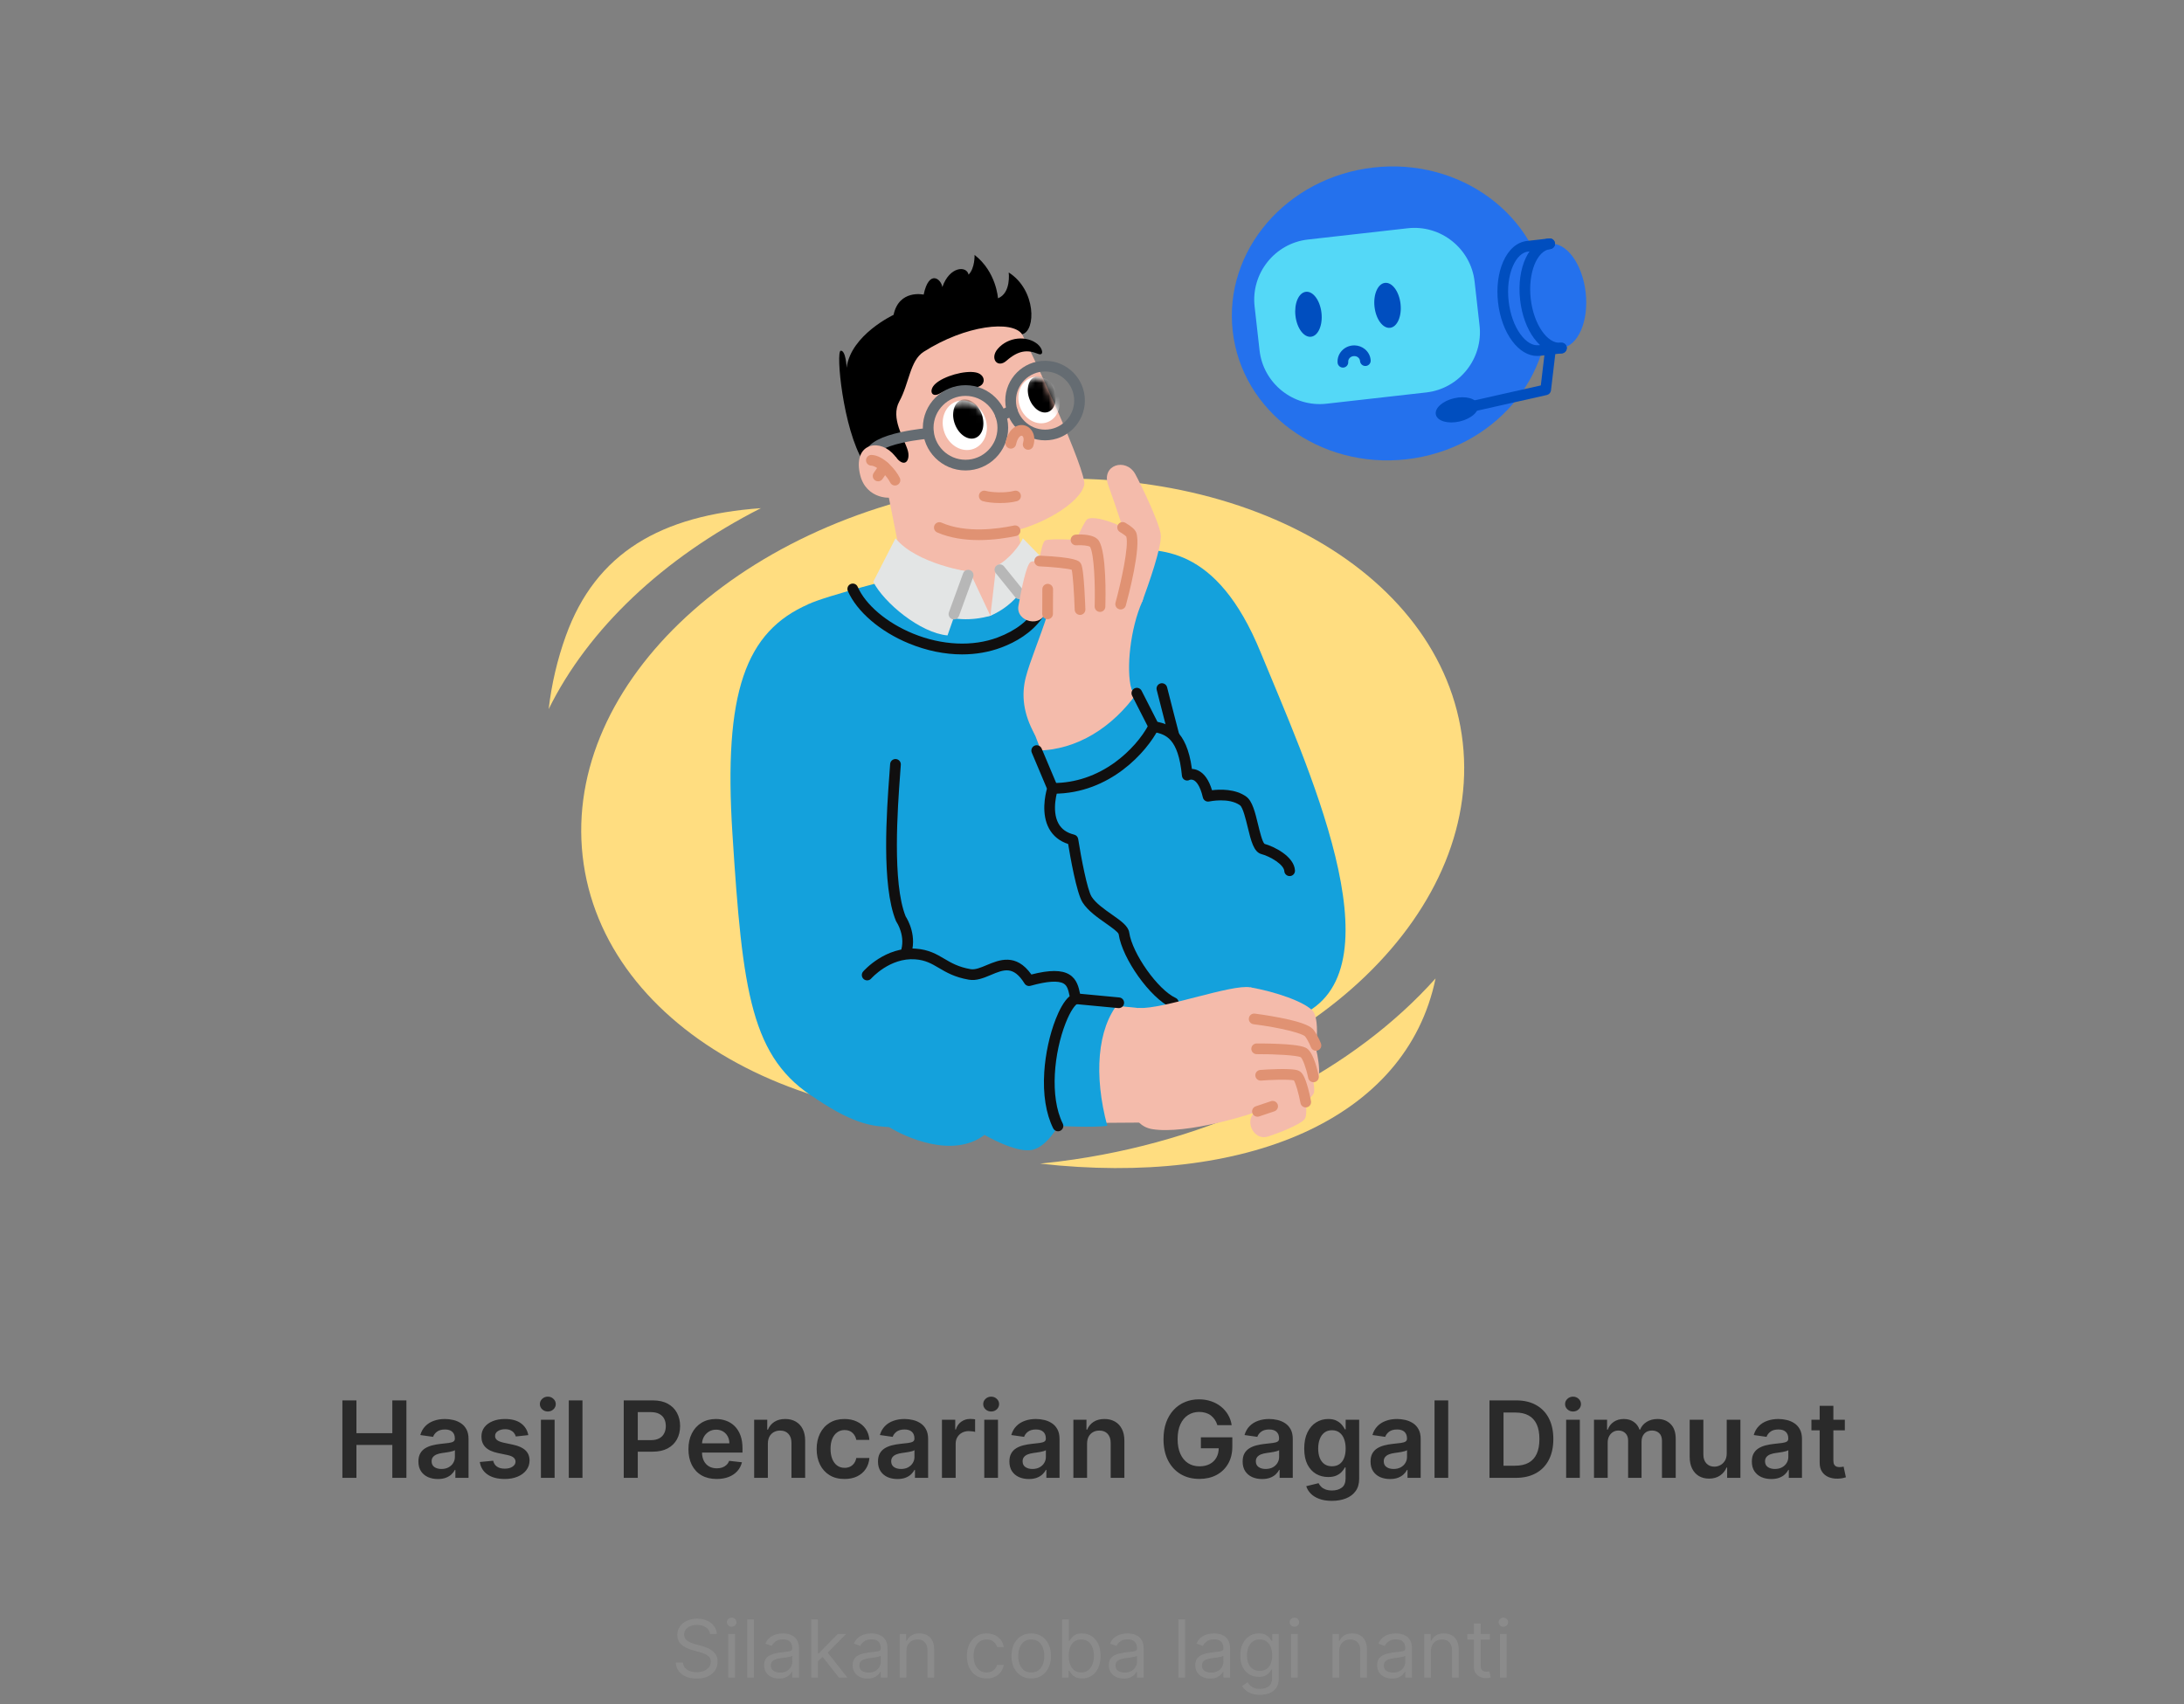 <svg width="328" height="256" viewBox="0 0 328 256" fill="none" xmlns="http://www.w3.org/2000/svg">
<rect x="0" y="0" width="328" height="256" fill="#808080" stroke="none"/>
<g clip-path="url(#clip0_6725_71491)">
<path d="M161.319 174.169C159.619 174.42 157.914 174.63 156.204 174.799C186.97 178.247 211.209 168.247 215.597 146.978C203.506 160.5 184.137 170.796 161.319 174.169ZM114.275 76.336C99.304 77.401 89.477 83.002 84.969 95.546C83.698 99.083 82.836 102.766 82.4 106.524C88.331 94.485 99.601 83.799 114.275 76.336Z" fill="#FFDD80"/>
<path d="M160.567 167.262C196.98 161.882 223.377 136.397 219.525 110.339C215.674 84.282 183.033 67.52 146.62 72.901C110.206 78.281 83.81 103.766 87.661 129.823C91.513 155.881 124.153 172.642 160.567 167.262Z" fill="#FFDD80"/>
</g>
<g clip-path="url(#clip1_6725_71491)">
<path d="M168.788 82.58C173.929 82.491 182.643 81.656 189.328 97.998C196.013 114.34 210.39 145.144 195.708 152.342C182.954 158.595 179.29 143.305 177.292 137.839C175.242 132.232 169.496 110.284 168.899 105.752C166.978 97.616 167.841 87.74 168.788 82.58Z" fill="#14A1DC"/>
<path d="M135.826 86.513C135.826 86.513 123.823 89.561 121.462 90.741C119.101 91.921 122.738 160.234 128.644 163.101C139.968 168.598 180.305 161.457 185.022 156.121C188.252 152.468 175.774 109.323 174.494 103.424C173.215 97.525 172.428 82.187 168.788 82.581C165.147 82.974 153.696 83.887 153.696 83.887L135.826 86.513Z" fill="#14A1DC"/>
<path d="M148.742 92.497C143.856 93.466 136.77 91.261 135.8 86.379L132.909 71.824C131.939 66.942 135.113 62.198 139.999 61.229C144.885 60.26 149.632 63.432 150.602 68.314L153.494 82.869C154.464 87.751 153.188 90.034 148.742 92.497Z" fill="#F4BBAB"/>
<path d="M148.741 92.497L149.611 85.031C152.537 83.748 153.489 83.349 153.27 81.743L155.857 83.712C154.724 87.642 152.485 90.892 148.741 92.497ZM148.741 92.497L145.647 85.914C141.405 85.138 137.473 85.138 134.573 81.477L132.509 87.378C137.774 91.718 142.885 94.154 148.741 92.497Z" fill="#E3E5E5"/>
<path d="M145.647 85.914C145.647 85.914 137.65 84.744 134.492 80.862L131.147 87.396C132.762 90.557 138.203 95.079 142.299 95.451L145.647 85.914ZM149.611 85.031C151.599 84.059 153.27 81.743 153.613 80.862L156.259 83.578C157.128 86.386 156.049 89.42 155.1 91.931L149.611 85.031Z" fill="#E3E5E5"/>
<path d="M143.266 93.053C143.137 93.053 143.01 93.022 142.895 92.962C142.781 92.903 142.682 92.816 142.608 92.71C142.534 92.605 142.487 92.483 142.47 92.355C142.453 92.227 142.467 92.097 142.511 91.975L144.645 86.122C144.681 86.023 144.736 85.932 144.808 85.854C144.879 85.776 144.965 85.713 145.061 85.669C145.156 85.624 145.26 85.599 145.365 85.594C145.47 85.59 145.576 85.606 145.675 85.642C145.875 85.715 146.038 85.865 146.128 86.058C146.218 86.251 146.228 86.471 146.155 86.671L144.021 92.525C143.965 92.68 143.862 92.813 143.727 92.908C143.592 93.002 143.431 93.053 143.266 93.053ZM153.095 90.01C152.975 90.01 152.856 89.983 152.748 89.932C152.64 89.88 152.545 89.805 152.469 89.711L149.541 86.086C149.475 86.004 149.425 85.91 149.395 85.809C149.366 85.708 149.356 85.602 149.367 85.497C149.378 85.392 149.41 85.29 149.461 85.198C149.511 85.105 149.579 85.024 149.662 84.957C149.744 84.891 149.838 84.842 149.939 84.812C150.04 84.782 150.146 84.773 150.251 84.784C150.356 84.795 150.458 84.827 150.551 84.877C150.643 84.928 150.725 84.996 150.791 85.078L153.72 88.703C153.815 88.821 153.875 88.963 153.893 89.114C153.91 89.264 153.885 89.416 153.82 89.553C153.754 89.69 153.652 89.805 153.523 89.886C153.395 89.967 153.247 90.01 153.095 90.01Z" fill="#B7B7B7"/>
<path d="M153.506 50.215C155.043 53.151 163.264 70.908 162.834 72.84C162.234 75.537 156.28 79.185 150.699 80.102C145.549 80.948 138.034 80.574 133.202 71.654C128.371 62.735 131.34 52.331 137.788 48.661C144.258 44.979 151.725 46.814 153.506 50.215Z" fill="#F4BBAB"/>
<path d="M134.459 68.576C135.92 70.499 136.749 69.091 136.334 67.669C135.803 65.845 133.687 62.815 135.063 60.298C136.558 57.565 136.652 54.162 138.725 52.842C145.04 48.817 152.025 48.066 153.506 50.215C155.596 49.717 155.639 43.559 151.492 40.929C151.492 40.929 151.883 44.014 149.88 44.81C149.88 44.81 149.647 40.84 146.362 38.293C146.362 38.293 146.446 40.261 145.464 41.257C145.186 39.884 142.604 39.993 141.525 43.126C141.338 41.881 139.521 40.443 138.717 44.256C138.717 44.256 135.026 43.423 134.197 47.3C134.197 47.3 127.789 50.292 127.15 55.236C127.15 55.236 127.042 52.636 126.27 52.681C125.498 52.727 126.59 64.43 129.674 69.383C131.469 72.266 134.459 68.576 134.459 68.576Z" fill="black"/>
<path d="M145.926 58.173C148.126 58.427 148.288 56.316 146.586 55.954C144.899 55.596 141.716 56.503 140.465 57.669C139.439 58.624 139.89 59.797 141.097 59.129C142.628 58.281 144.106 57.962 145.926 58.173ZM151.152 54.192C149.795 55.381 148.617 53.85 149.828 52.422C151.39 50.58 154.244 50.36 155.843 51.712C156.638 52.384 156.827 53.531 155.865 53.143C154.276 52.501 152.938 52.627 151.152 54.192Z" fill="black"/>
<path d="M145.002 70.67C141.469 70.67 138.594 67.798 138.594 64.267C138.594 60.736 141.469 57.863 145.002 57.863C148.536 57.863 151.41 60.736 151.41 64.267C151.41 67.798 148.536 70.67 145.002 70.67ZM145.002 59.469C142.355 59.469 140.201 61.621 140.201 64.267C140.201 66.912 142.355 69.065 145.002 69.065C147.65 69.065 149.804 66.912 149.804 64.267C149.804 61.621 147.65 59.469 145.002 59.469Z" fill="#656C72"/>
<path d="M156.953 66.146C153.657 66.146 150.975 63.466 150.975 60.172C150.975 56.878 153.656 54.198 156.953 54.198C160.249 54.198 162.931 56.878 162.931 60.172C162.931 63.466 160.249 66.146 156.953 66.146ZM156.953 55.804C154.543 55.804 152.581 57.764 152.581 60.172C152.581 62.581 154.542 64.54 156.953 64.54C159.363 64.54 161.325 62.581 161.325 60.172C161.325 57.764 159.363 55.804 156.953 55.804Z" fill="#656C72"/>
<path d="M150.298 63.233C150.141 63.233 149.988 63.187 149.857 63.101C149.726 63.015 149.623 62.892 149.56 62.748C149.519 62.651 149.496 62.547 149.495 62.442C149.493 62.336 149.512 62.232 149.551 62.134C149.59 62.036 149.648 61.946 149.721 61.871C149.795 61.795 149.883 61.734 149.979 61.693L151.687 60.956C152.095 60.78 152.568 60.967 152.743 61.374C152.919 61.782 152.732 62.254 152.324 62.43L150.616 63.167C150.516 63.21 150.408 63.233 150.298 63.233ZM130.809 68.807C130.692 68.807 130.577 68.781 130.471 68.732C130.278 68.642 130.128 68.48 130.055 68.28C129.982 68.08 129.991 67.859 130.08 67.666C130.642 66.456 132.371 65.552 135.363 64.902C137.421 64.456 139.314 64.3 139.393 64.293C139.605 64.277 139.815 64.346 139.976 64.484C140.137 64.621 140.238 64.818 140.255 65.029C140.272 65.241 140.205 65.45 140.067 65.612C139.93 65.774 139.734 65.876 139.523 65.894C139.504 65.895 137.644 66.049 135.689 66.474C132.299 67.212 131.655 68.09 131.538 68.342C131.474 68.481 131.371 68.598 131.241 68.681C131.112 68.763 130.962 68.807 130.809 68.807Z" fill="#656C72"/>
<path d="M154.413 67.563C154.286 67.563 154.161 67.533 154.049 67.476C153.936 67.418 153.838 67.335 153.763 67.233C153.689 67.131 153.639 67.013 153.619 66.888C153.599 66.763 153.609 66.635 153.648 66.514C153.811 66.006 153.714 65.665 153.582 65.528C153.493 65.437 153.409 65.447 153.353 65.463C153.118 65.53 152.779 65.909 152.595 66.755C152.574 66.859 152.532 66.957 152.472 67.045C152.412 67.132 152.335 67.207 152.246 67.264C152.157 67.322 152.058 67.361 151.954 67.38C151.85 67.399 151.743 67.398 151.639 67.375C151.536 67.353 151.437 67.31 151.35 67.25C151.263 67.189 151.189 67.112 151.132 67.023C151.075 66.934 151.036 66.834 151.018 66.73C150.999 66.626 151.002 66.519 151.025 66.416C151.313 65.089 152 64.179 152.913 63.919C153.573 63.731 154.255 63.915 154.736 64.412C155.336 65.03 155.501 66 155.178 67.005C155.126 67.167 155.023 67.308 154.886 67.409C154.749 67.509 154.583 67.563 154.413 67.563ZM150.187 75.565C149.197 75.565 148.241 75.459 147.601 75.281C147.396 75.224 147.222 75.088 147.117 74.903C147.012 74.717 146.985 74.498 147.042 74.293C147.099 74.088 147.235 73.913 147.421 73.809C147.606 73.704 147.826 73.677 148.031 73.734C148.904 73.976 150.955 74.093 152.312 73.732C152.518 73.677 152.737 73.706 152.921 73.813C153.106 73.92 153.24 74.095 153.295 74.301C153.35 74.507 153.321 74.726 153.214 74.91C153.107 75.094 152.931 75.229 152.725 75.283C151.987 75.48 151.073 75.565 150.187 75.565Z" fill="#E09273"/>
<path d="M133.983 68.026C131.699 65.812 128.076 66.819 129.181 71.348C130.068 74.981 133.909 75.186 135.017 74.374C136.125 73.562 136.105 70.084 133.983 68.026Z" fill="#F4BBAB"/>
<path d="M134.411 72.936C134.259 72.936 134.11 72.893 133.981 72.812C133.853 72.73 133.75 72.614 133.685 72.477C133.494 72.077 133.03 71.416 132.422 70.844C131.835 70.293 131.245 69.957 130.842 69.945C130.737 69.942 130.633 69.918 130.536 69.875C130.44 69.832 130.353 69.771 130.281 69.694C130.208 69.617 130.152 69.527 130.114 69.429C130.077 69.33 130.059 69.225 130.062 69.12C130.065 69.014 130.088 68.91 130.131 68.814C130.174 68.718 130.236 68.631 130.313 68.559C130.39 68.486 130.48 68.43 130.579 68.392C130.677 68.355 130.782 68.337 130.888 68.34C132.734 68.393 134.595 70.649 135.136 71.789C135.194 71.911 135.22 72.046 135.212 72.181C135.204 72.316 135.162 72.447 135.09 72.562C135.017 72.676 134.917 72.771 134.798 72.836C134.68 72.901 134.546 72.936 134.411 72.936Z" fill="#E09273"/>
<path d="M131.876 72.303C131.73 72.303 131.586 72.263 131.461 72.187C131.336 72.111 131.233 72.003 131.165 71.873C131.097 71.744 131.066 71.598 131.075 71.452C131.083 71.306 131.132 71.165 131.215 71.045L132.162 69.669C132.285 69.497 132.47 69.379 132.678 69.343C132.886 69.305 133.1 69.352 133.274 69.472C133.448 69.591 133.568 69.775 133.608 69.982C133.647 70.19 133.604 70.404 133.486 70.58L132.538 71.955C132.465 72.062 132.366 72.15 132.25 72.211C132.135 72.271 132.006 72.303 131.876 72.303ZM147.014 81.131C144.951 81.131 142.735 80.846 140.752 79.982C140.556 79.897 140.403 79.737 140.325 79.539C140.247 79.341 140.251 79.12 140.336 78.925C140.421 78.73 140.581 78.576 140.779 78.499C140.977 78.421 141.198 78.425 141.394 78.51C145.082 80.117 149.804 79.47 152.29 78.942C152.498 78.9 152.713 78.941 152.89 79.057C153.068 79.173 153.192 79.355 153.236 79.561C153.28 79.768 153.24 79.984 153.126 80.162C153.011 80.34 152.831 80.466 152.625 80.512C151.244 80.806 149.216 81.131 147.014 81.131Z" fill="#E09273"/>
<path d="M146.204 67.431C147.89 66.813 148.672 64.72 147.951 62.758C147.23 60.795 145.278 59.706 143.592 60.325C141.906 60.944 141.124 63.036 141.845 64.999C142.566 66.961 144.518 68.05 146.204 67.431Z" fill="white"/>
<mask id="mask0_6725_71491" style="mask-type:luminance" maskUnits="userSpaceOnUse" x="141" y="60" width="8" height="8">
<path d="M147.704 66.887C149.073 65.725 149.086 63.492 147.732 61.898C146.378 60.304 144.17 59.954 142.801 61.115C141.431 62.277 141.419 64.511 142.773 66.104C144.127 67.698 146.334 68.048 147.704 66.887Z" fill="white"/>
</mask>
<g mask="url(#mask0_6725_71491)">
<path d="M146.467 65.796C147.582 65.387 148.017 63.778 147.438 62.201C146.858 60.625 145.485 59.679 144.369 60.088C143.254 60.497 142.819 62.107 143.399 63.683C143.978 65.26 145.352 66.206 146.467 65.796Z" fill="black"/>
</g>
<mask id="mask1_6725_71491" style="mask-type:luminance" maskUnits="userSpaceOnUse" x="151" y="55" width="9" height="12">
<path d="M156.205 55.868C157.219 58.071 158.363 60.623 159.412 63.073C161.39 67.69 154.055 67.349 151.903 62.178C149.751 57.007 154.987 53.222 156.205 55.868Z" fill="white"/>
</mask>
<g mask="url(#mask1_6725_71491)">
<path d="M157.285 63.424C158.867 62.844 159.601 60.88 158.925 59.039C158.248 57.198 156.417 56.176 154.835 56.756C153.252 57.337 152.518 59.3 153.195 61.142C153.872 62.983 155.703 64.005 157.285 63.424Z" fill="white"/>
<mask id="mask2_6725_71491" style="mask-type:luminance" maskUnits="userSpaceOnUse" x="153" y="56" width="7" height="8">
<path d="M158.68 62.878C159.965 61.788 159.977 59.692 158.706 58.197C157.436 56.702 155.365 56.373 154.08 57.463C152.795 58.553 152.783 60.649 154.053 62.144C155.323 63.639 157.395 63.968 158.68 62.878Z" fill="white"/>
</mask>
<g mask="url(#mask2_6725_71491)">
<path d="M157.416 61.88C158.436 61.505 158.828 60.016 158.29 58.553C157.752 57.09 156.49 56.208 155.469 56.582C154.449 56.956 154.058 58.446 154.596 59.909C155.133 61.372 156.396 62.254 157.416 61.88Z" fill="black"/>
</g>
</g>
<path d="M144.492 98.302C141.885 98.302 139.168 97.751 136.498 96.654C132.196 94.888 128.685 91.873 127.334 88.785C127.292 88.689 127.269 88.585 127.267 88.48C127.265 88.374 127.283 88.269 127.322 88.171C127.36 88.073 127.418 87.983 127.491 87.907C127.564 87.832 127.651 87.771 127.748 87.728C127.845 87.686 127.949 87.663 128.054 87.661C128.16 87.659 128.265 87.678 128.363 87.716C128.461 87.755 128.551 87.812 128.627 87.885C128.703 87.958 128.764 88.046 128.806 88.142C129.997 90.863 133.178 93.556 137.108 95.169C141.452 96.953 146.09 97.168 149.833 95.758C155.331 93.689 157.644 89.632 156.708 83.703C156.678 83.494 156.731 83.282 156.856 83.112C156.982 82.942 157.169 82.829 157.378 82.796C157.586 82.763 157.799 82.814 157.971 82.936C158.142 83.059 158.259 83.245 158.295 83.453C159.63 91.906 154.738 95.627 150.4 97.261C148.552 97.956 146.556 98.302 144.492 98.302Z" fill="#100F0F"/>
<path d="M121.462 90.74C111.93 94.867 108.647 104.027 109.997 125.21C111.52 149.096 112.767 159.014 122.615 165.08C132.253 171.016 137.22 149.642 135.853 142.266C135.853 142.266 137.339 139.944 135.298 138.032C133.392 135.163 133.82 124.782 134.486 114.81C135.297 103.473 128.834 91.93 121.462 90.74Z" fill="#14A1DC"/>
<path d="M179.042 121.761C178.864 121.761 178.692 121.702 178.551 121.593C178.411 121.485 178.31 121.333 178.265 121.161C178.229 121.023 174.624 107.257 173.715 103.618C173.667 103.412 173.702 103.197 173.812 103.017C173.922 102.837 174.099 102.708 174.303 102.657C174.508 102.606 174.724 102.637 174.906 102.744C175.088 102.851 175.22 103.025 175.274 103.229C176.18 106.86 179.783 120.616 179.82 120.755C179.846 120.857 179.853 120.963 179.838 121.067C179.824 121.172 179.789 121.272 179.736 121.363C179.683 121.454 179.612 121.534 179.528 121.598C179.444 121.661 179.348 121.708 179.246 121.735C179.179 121.752 179.111 121.761 179.042 121.761ZM135.975 144.157C135.845 144.157 135.718 144.125 135.603 144.065C135.488 144.005 135.389 143.917 135.315 143.811C135.241 143.704 135.194 143.581 135.178 143.452C135.162 143.323 135.178 143.193 135.223 143.071C136.121 140.687 134.652 138.511 134.637 138.49C134.605 138.442 134.577 138.391 134.555 138.337C132.342 132.965 133.174 121.718 133.574 116.313C133.619 115.698 133.659 115.166 133.684 114.76C133.701 114.55 133.799 114.355 133.958 114.217C134.118 114.078 134.325 114.008 134.535 114.021C134.746 114.035 134.943 114.13 135.084 114.287C135.225 114.444 135.298 114.65 135.288 114.861C135.262 115.276 135.222 115.811 135.176 116.432C134.818 121.278 133.981 132.598 136.012 137.655C136.333 138.154 137.827 140.713 136.728 143.636C136.67 143.789 136.567 143.921 136.433 144.014C136.298 144.107 136.139 144.157 135.975 144.157Z" fill="#100F0F"/>
<path d="M155.432 110.383L161.029 125.011C164.851 134.677 181.31 128.218 177.488 118.553L169.906 103.46C165.931 94.999 151.457 101.921 155.432 110.383Z" fill="#F4BBAB"/>
<path d="M195.707 152.342C191.307 154.488 181.98 152.359 178.054 150.792C174.128 149.225 170.222 146.81 168.795 140.201C167.66 137.32 164.212 137.136 163.258 135.126C162.173 132.841 161.842 129.058 161.132 126.157C158.701 125.226 156.597 123.673 158.088 118.425C165.369 116.673 169.731 112.535 173.279 109.122C176.682 109.451 178.092 112.259 178.303 116.432C179.985 115.76 180.784 117.207 181.434 119.612C181.434 119.612 185.723 119.268 186.7 120.321C187.678 121.374 188.238 127.396 189.649 127.523C191.061 127.651 192.656 128.382 194.384 132.206C196.823 137.604 197.422 152.241 195.707 152.342Z" fill="#14A1DC"/>
<path d="M158.088 118.425L155.695 112.749C161.791 112.703 167.106 109.196 170.735 104.133L173.279 109.123C170.029 114.814 164.53 118.25 158.088 118.425Z" fill="#14A1DC"/>
<path d="M176.222 151.436C176.106 151.436 175.992 151.411 175.887 151.363C172.75 149.919 168.549 144.036 168.001 140.318C167.912 139.988 166.797 139.206 166.059 138.688C164.799 137.804 163.371 136.802 162.58 135.556C161.672 134.126 160.715 128.599 160.419 126.787C159.126 126.359 158.164 125.585 157.556 124.48C156.337 122.263 156.976 119.401 157.236 118.47L154.956 113.06C154.874 112.864 154.873 112.643 154.953 112.446C155.034 112.25 155.189 112.093 155.385 112.01C155.581 111.928 155.802 111.926 155.999 112.006C156.196 112.086 156.354 112.241 156.437 112.437L158.829 118.113C158.905 118.294 158.912 118.496 158.85 118.681C158.84 118.71 157.86 121.706 158.967 123.711C159.435 124.559 160.206 125.104 161.323 125.377C161.477 125.415 161.617 125.498 161.724 125.614C161.831 125.731 161.902 125.877 161.926 126.034C162.364 128.848 163.297 133.688 163.937 134.696C164.556 135.672 165.845 136.576 166.982 137.374C168.358 138.339 169.446 139.102 169.59 140.084C170.06 143.267 173.902 148.681 176.559 149.904C176.752 149.993 176.902 150.155 176.976 150.355C177.05 150.555 177.041 150.775 176.952 150.969C176.888 151.108 176.785 151.227 176.656 151.309C176.526 151.392 176.376 151.436 176.222 151.436Z" fill="#100F0F"/>
<path d="M169.907 103.46C169.099 100.531 169.765 94.368 171.531 90.403C173.297 86.438 158.428 88.728 157.33 92.212C156.233 95.696 154.667 99.335 154.049 101.767C153.379 104.404 153.665 107.224 155.432 110.382C156.824 112.868 169.907 103.46 169.907 103.46Z" fill="#F4BBAB"/>
<path d="M171.532 90.404C172.496 87.758 174.504 82.124 174.325 80.318C174.147 78.512 171.188 72.463 170.493 71.21C169.094 68.688 165.316 69.83 166.442 72.89C167.775 76.516 169.128 80.902 169.128 80.902L166.524 89.919L171.532 90.404Z" fill="#F4BBAB"/>
<path d="M168.303 90.746C168.877 88.356 170.572 81.561 169.893 80.289C169.214 79.017 164.295 77.261 163.276 78.008C162.707 78.425 160.537 83.485 160.162 84.356C159.317 86.321 162.985 88.012 164.007 85.834C164.576 84.621 165.26 83.271 165.26 83.271L163.738 90.305L168.303 90.746Z" fill="#F4BBAB"/>
<path d="M165.202 91.117C165.386 89.215 165.162 82.37 164.365 81.684C163.567 80.998 157.682 80.863 156.996 81.171C156.31 81.48 155.827 86.016 155.614 87.047C155.113 89.471 159.185 90.421 159.74 87.947C160.062 86.511 160.062 85.68 160.062 85.68L160.729 85.721L160.684 91.797L165.202 91.117Z" fill="#F4BBAB"/>
<path d="M162.203 91.568C162.094 90.135 162.141 85.591 161.607 85.029C161.073 84.468 155.462 84.043 154.798 84.41C154.135 84.777 153.366 88.68 152.95 91.016C152.518 93.444 156.584 94.451 157.093 91.671C157.385 90.077 157.345 88.506 157.345 88.506L157.33 92.212L162.203 91.568Z" fill="#F4BBAB"/>
<path d="M168.303 91.55C168.179 91.55 168.057 91.522 167.947 91.467C167.836 91.413 167.739 91.333 167.664 91.235C167.589 91.137 167.538 91.022 167.514 90.901C167.49 90.78 167.495 90.655 167.528 90.536C168.38 87.425 169.559 82.031 169.151 80.608C169.02 80.46 168.586 80.145 168.196 79.92C168.011 79.813 167.877 79.638 167.822 79.432C167.767 79.226 167.796 79.007 167.903 78.823C168.009 78.638 168.185 78.504 168.39 78.449C168.596 78.394 168.815 78.423 169 78.529C169.941 79.073 170.498 79.578 170.653 80.029C171.405 82.215 169.473 89.518 169.078 90.959C169.031 91.129 168.93 91.279 168.79 91.386C168.65 91.492 168.479 91.55 168.303 91.55ZM165.202 91.921C165.095 91.921 164.988 91.899 164.889 91.857C164.79 91.815 164.7 91.754 164.625 91.677C164.55 91.6 164.492 91.508 164.453 91.408C164.414 91.308 164.396 91.201 164.399 91.093C164.493 88.01 164.337 83.219 163.699 82.136C163.469 81.963 162.491 81.856 161.657 81.914C161.215 81.945 160.83 81.612 160.799 81.17C160.768 80.728 161.1 80.344 161.542 80.313C162.379 80.252 164.395 80.225 165.045 81.257C166.191 83.078 166.046 89.811 166.005 91.142C165.998 91.351 165.911 91.549 165.761 91.694C165.612 91.839 165.411 91.921 165.202 91.921Z" fill="#E09273"/>
<path d="M162.202 92.371C161.994 92.371 161.793 92.29 161.644 92.145C161.494 92 161.406 91.802 161.4 91.594C161.322 89.218 161.137 86.412 160.957 85.589C160.254 85.379 157.997 85.161 156.108 85.075C155.664 85.054 155.321 84.679 155.342 84.236C155.362 83.793 155.738 83.45 156.181 83.471C161.62 83.718 162.043 84.276 162.247 84.544C162.423 84.776 162.643 85.066 162.856 88.445C162.955 90.008 163.005 91.527 163.006 91.542C163.009 91.65 162.991 91.757 162.952 91.857C162.913 91.958 162.855 92.049 162.78 92.127C162.705 92.204 162.615 92.265 162.516 92.307C162.417 92.349 162.31 92.371 162.202 92.371ZM157.331 93.015H157.327C157.222 93.015 157.118 92.994 157.02 92.953C156.923 92.912 156.835 92.853 156.76 92.778C156.686 92.703 156.627 92.614 156.587 92.517C156.547 92.419 156.527 92.315 156.527 92.209L156.542 88.503C156.543 88.291 156.628 88.087 156.778 87.937C156.929 87.788 157.133 87.703 157.345 87.703H157.349C157.454 87.704 157.558 87.725 157.656 87.766C157.753 87.806 157.841 87.866 157.916 87.941C157.99 88.016 158.049 88.104 158.089 88.202C158.129 88.299 158.149 88.404 158.149 88.509L158.134 92.216C158.133 92.428 158.048 92.631 157.898 92.781C157.747 92.931 157.543 93.015 157.331 93.015Z" fill="#E09273"/>
<path d="M193.681 131.604C193.476 131.604 193.28 131.526 193.131 131.386C192.982 131.246 192.892 131.054 192.88 130.85C192.853 130.422 192.415 129.88 191.676 129.365C190.872 128.804 189.97 128.44 189.443 128.3C188.29 127.992 187.888 126.332 187.378 124.231C187.111 123.13 186.665 121.287 186.229 120.971C184.567 119.764 181.638 120.39 181.609 120.396C181.179 120.491 180.752 120.223 180.652 119.794C180.216 117.92 179.601 117.365 179.273 117.2C178.971 117.049 178.72 117.13 178.661 117.153C178.426 117.286 178.159 117.282 177.918 117.159C177.674 117.034 177.53 116.782 177.504 116.509C176.959 110.809 174.993 110.35 173.413 109.98C173.303 109.955 173.193 109.929 173.084 109.901C172.972 109.873 172.868 109.822 172.779 109.751C172.689 109.679 172.616 109.589 172.564 109.487L170.02 104.497C169.971 104.403 169.941 104.3 169.933 104.195C169.924 104.089 169.936 103.983 169.968 103.882C170 103.781 170.052 103.687 170.121 103.607C170.19 103.526 170.274 103.46 170.368 103.412C170.463 103.364 170.566 103.335 170.672 103.327C170.778 103.318 170.884 103.331 170.985 103.365C171.085 103.398 171.178 103.451 171.259 103.52C171.339 103.589 171.405 103.674 171.452 103.768L173.827 108.428C175.503 108.82 178.208 109.507 179.007 115.507C179.283 115.518 179.596 115.579 179.925 115.732C180.852 116.163 181.557 117.162 182.024 118.705C183.212 118.561 185.529 118.478 187.173 119.672C188.087 120.336 188.501 122.044 188.94 123.853C189.177 124.831 189.571 126.457 189.904 126.761C191.375 127.168 194.355 128.648 194.484 130.753C194.49 130.862 194.474 130.972 194.437 131.075C194.4 131.178 194.342 131.272 194.266 131.352C194.191 131.432 194.1 131.495 194 131.539C193.899 131.582 193.79 131.605 193.681 131.604Z" fill="#100F0F"/>
<path d="M158.216 119.229C158.171 119.229 158.126 119.229 158.081 119.228C157.868 119.227 157.665 119.14 157.515 118.989C157.366 118.837 157.283 118.632 157.284 118.419C157.288 117.976 157.655 117.619 158.094 117.623C158.132 117.623 158.171 117.623 158.21 117.623C161.481 117.623 164.69 116.538 167.499 114.481C169.637 112.915 171.531 110.775 172.563 108.757C172.662 108.57 172.83 108.429 173.032 108.365C173.233 108.301 173.452 108.319 173.641 108.415C173.829 108.512 173.972 108.678 174.038 108.879C174.104 109.08 174.088 109.299 173.994 109.488C172.264 112.869 166.749 119.229 158.216 119.229Z" fill="#100F0F"/>
<path d="M170.959 151.423L155.365 149.848C145.005 148.927 143.322 167.831 153.681 168.752L170.588 168.638C179.942 168.839 180.313 151.625 170.959 151.423Z" fill="#F4BBAB"/>
<path d="M122.615 165.081C128.576 169.139 131.474 169.16 133.519 169.312C135.987 170.811 143.063 174.104 147.861 170.484C147.861 170.484 152.618 173.283 155.044 172.727C157.28 172.214 158.891 169.139 158.891 169.139C158.011 162.721 159.005 156.352 161.544 150.022C161.226 147.131 160.262 145.286 154.548 147.312C154.548 147.312 152.868 144.549 150.726 145.075C148.584 145.601 147.382 146.917 145.64 146.377C143.898 145.837 139.996 143.474 137.506 143.308C134 143.076 131.778 145.226 130.234 146.467C124.457 151.112 121.29 157.459 122.615 165.081Z" fill="#14A1DC"/>
<path d="M161.544 150.022C158.42 151.261 155.967 163.36 158.891 169.139C158.891 169.139 164.315 169.417 166.293 169.113C164.254 161.556 164.794 154.512 168.015 150.634L161.544 150.022Z" fill="#14A1DC"/>
<path d="M170.959 151.424C174.808 151.62 184.98 147.797 187.779 148.316C190.485 148.818 192.551 165.237 190.513 166.29C188.476 167.344 178.069 170.478 173.009 169.61C166.113 168.427 170.959 151.424 170.959 151.424Z" fill="#F4BBAB"/>
<path d="M187.779 148.316C191.574 148.974 195.982 150.506 197.161 151.874C198.341 153.241 197.744 159.396 196.362 160.601C195.741 161.142 191.224 160.463 190.105 160.311C187.301 159.929 187.541 155.972 190.455 156.116L193.369 156.261L193.53 155.072L188.481 154.091L187.779 148.316Z" fill="#F4BBAB"/>
<path d="M188.355 153.06C190.162 153.04 195.737 154.498 196.655 155.216C197.57 155.931 198.531 161.098 197.924 162.023C197.496 162.675 194.36 164.125 193.6 164.495C191.361 165.587 189.432 161.888 191.819 160.6C194.077 159.381 193.778 159.435 193.778 159.435L193.271 158.47L188.791 158.228L188.355 153.06Z" fill="#F4BBAB"/>
<path d="M188.733 157.549C190.287 157.408 195.266 157.777 195.87 158.195C196.474 158.613 197.718 163.483 197.286 164.272C196.854 165.062 194.488 166.916 193.88 167.379C192.138 168.706 189.701 165.611 191.898 163.798C192.531 163.276 193.375 162.614 193.375 162.614L193.137 161.8L189.437 162.322L188.733 157.549Z" fill="#F4BBAB"/>
<path d="M189.319 161.526C190.632 161.315 193.764 161.398 194.721 161.581C195.679 161.764 196.642 167.201 195.941 168.1C195.239 168.998 191.628 170.356 190.431 170.725C188.036 171.464 186.7 167.759 188.85 166.946C190.028 166.5 191.13 166.179 191.13 166.179L189.889 165.788L189.319 161.526Z" fill="#F4BBAB"/>
<path d="M197.635 157.842C197.471 157.842 197.312 157.792 197.177 157.699C197.042 157.605 196.94 157.473 196.882 157.32C196.879 157.311 196.535 156.402 196.009 155.694C195.598 155.232 192.381 154.379 188.254 153.856C187.814 153.8 187.502 153.399 187.558 152.959C187.614 152.519 188.016 152.207 188.456 152.263C188.533 152.273 190.355 152.506 192.321 152.893C196.069 153.631 196.951 154.267 197.3 154.738C197.964 155.632 198.371 156.713 198.388 156.759C198.425 156.857 198.442 156.963 198.438 157.068C198.434 157.173 198.41 157.277 198.366 157.373C198.322 157.469 198.26 157.555 198.183 157.627C198.105 157.699 198.015 157.755 197.916 157.791C197.826 157.825 197.731 157.842 197.635 157.842ZM197.258 162.568C197.073 162.568 196.893 162.504 196.75 162.387C196.607 162.269 196.508 162.106 196.471 161.925C196.159 160.396 195.655 159.107 195.366 158.822C194.773 158.518 191.48 158.335 188.739 158.352H188.733C188.52 158.353 188.316 158.269 188.164 158.119C188.013 157.969 187.928 157.765 187.927 157.552C187.927 157.339 188.011 157.134 188.161 156.983C188.311 156.832 188.515 156.747 188.728 156.746C188.794 156.746 190.352 156.736 192.037 156.812C195.24 156.955 196.023 157.268 196.393 157.585C197.332 158.39 197.895 160.866 198.046 161.605C198.07 161.722 198.067 161.842 198.039 161.958C198.01 162.074 197.956 162.181 197.881 162.274C197.805 162.366 197.71 162.44 197.602 162.491C197.495 162.542 197.377 162.568 197.258 162.568Z" fill="#E09273"/>
<path d="M196.1 166.354C195.912 166.354 195.731 166.288 195.587 166.169C195.443 166.049 195.345 165.882 195.311 165.698C195.034 164.214 194.582 162.679 194.313 162.289C193.546 162.104 190.237 162.231 189.41 162.324C189.2 162.345 188.99 162.282 188.826 162.149C188.662 162.017 188.557 161.825 188.533 161.615C188.509 161.405 188.569 161.195 188.7 161.029C188.83 160.863 189.021 160.755 189.23 160.729C189.549 160.693 190.739 160.618 191.972 160.596C194.449 160.552 194.872 160.761 195.076 160.86C195.536 161.086 195.946 161.619 196.451 163.486C196.713 164.456 196.883 165.366 196.89 165.405C196.912 165.521 196.908 165.64 196.878 165.754C196.848 165.868 196.794 165.974 196.718 166.065C196.643 166.156 196.548 166.229 196.441 166.279C196.334 166.329 196.218 166.354 196.1 166.354ZM188.851 167.749C188.66 167.749 188.476 167.681 188.33 167.558C188.185 167.435 188.088 167.264 188.057 167.076C188.027 166.888 188.064 166.695 188.162 166.532C188.261 166.369 188.414 166.246 188.595 166.185L190.875 165.419C190.975 165.385 191.08 165.371 191.185 165.379C191.291 165.386 191.393 165.414 191.488 165.46C191.582 165.507 191.667 165.572 191.736 165.652C191.806 165.731 191.859 165.824 191.892 165.923C191.926 166.023 191.939 166.129 191.932 166.234C191.925 166.339 191.897 166.442 191.85 166.536C191.803 166.631 191.738 166.715 191.659 166.784C191.579 166.854 191.487 166.907 191.387 166.94L189.107 167.707C189.024 167.735 188.938 167.749 188.851 167.749Z" fill="#E09273"/>
<path d="M158.892 169.941C158.742 169.942 158.595 169.9 158.468 169.821C158.341 169.742 158.238 169.629 158.171 169.495C157.08 167.296 156.616 164.374 156.83 161.045C157.004 158.33 157.631 155.427 158.552 153.083C159.031 151.862 159.751 150.387 160.641 149.646C160.442 148.685 160.282 148.078 159.761 147.76C158.961 147.274 157.28 147.383 154.764 148.085C154.597 148.132 154.419 148.123 154.257 148.06C154.095 147.997 153.957 147.883 153.866 147.736C152.187 145.037 150.768 145.633 148.804 146.458C147.741 146.903 146.643 147.364 145.504 147.168C143.367 146.8 142.101 146.053 140.985 145.394C139.921 144.767 139.002 144.224 137.447 144.109C133.648 143.826 130.868 146.963 130.84 146.994C130.771 147.074 130.686 147.139 130.592 147.186C130.497 147.233 130.395 147.261 130.289 147.268C130.184 147.275 130.078 147.262 129.978 147.228C129.878 147.195 129.786 147.142 129.706 147.073C129.546 146.933 129.447 146.735 129.433 146.522C129.418 146.31 129.488 146.1 129.628 145.94C129.763 145.786 132.973 142.168 137.566 142.508C139.496 142.651 140.668 143.343 141.802 144.012C142.848 144.63 143.931 145.268 145.777 145.586C146.453 145.702 147.293 145.35 148.181 144.977C150.052 144.192 152.583 143.13 154.897 146.387C157.626 145.686 159.446 145.689 160.596 146.389C161.753 147.093 162.01 148.332 162.216 149.327C162.253 149.505 162.288 149.673 162.327 149.838C162.371 150.028 162.346 150.227 162.254 150.399C162.163 150.571 162.012 150.704 161.83 150.773C161.525 150.888 160.799 151.755 160.047 153.669C158.305 158.106 157.596 164.722 159.611 168.782C159.705 168.973 159.72 169.193 159.652 169.395C159.584 169.597 159.439 169.763 159.248 169.858C159.137 169.913 159.015 169.941 158.892 169.941Z" fill="#100F0F"/>
<path d="M168.016 151.437C167.991 151.437 167.965 151.436 167.939 151.433L161.469 150.822C161.257 150.802 161.061 150.698 160.926 150.534C160.79 150.37 160.725 150.159 160.745 149.947C160.765 149.735 160.868 149.54 161.033 149.404C161.197 149.268 161.408 149.203 161.62 149.223L168.091 149.835C168.297 149.854 168.487 149.951 168.623 150.107C168.758 150.263 168.829 150.465 168.819 150.671C168.81 150.878 168.721 151.072 168.571 151.215C168.422 151.358 168.223 151.437 168.016 151.437Z" fill="#100F0F"/>
</g>
<g clip-path="url(#clip2_6725_71491)">
<path d="M211.216 68.996C224.257 67.524 233.724 56.518 232.359 44.414C230.994 32.31 219.316 23.691 206.274 25.164C193.232 26.636 183.766 37.641 185.131 49.745C186.496 61.849 198.174 70.468 211.216 68.996Z" fill="#2471ED"/>
<path d="M211.416 34.289L196.427 35.981C191.463 36.541 187.86 41.063 188.42 46.031L189.164 52.633C189.724 57.6 194.244 61.206 199.208 60.645L214.197 58.953C219.161 58.393 222.764 53.87 222.204 48.903L221.46 42.301C220.9 37.334 216.381 33.729 211.416 34.289Z" fill="#54D8F7"/>
<path d="M232.733 36.617L229.418 36.991C226.919 37.273 225.289 41.008 225.777 45.333C226.264 49.658 228.685 52.936 231.184 52.654L234.499 52.28L232.733 36.617Z" fill="#2471ED"/>
<path d="M234.498 52.28C236.997 51.998 238.628 48.263 238.14 43.938C237.653 39.613 235.232 36.335 232.733 36.617C230.234 36.899 228.603 40.634 229.091 44.959C229.579 49.284 232 52.562 234.498 52.28Z" fill="#2471ED"/>
<path d="M234.194 53.099C231.365 53.099 228.816 49.674 228.295 45.049C227.75 40.211 229.66 36.157 232.643 35.821C233.084 35.771 233.48 36.087 233.529 36.528C233.579 36.968 233.263 37.365 232.823 37.414C230.802 37.642 229.458 41.056 229.888 44.87C230.317 48.682 232.387 51.71 234.409 51.483C234.514 51.47 234.62 51.479 234.722 51.507C234.824 51.536 234.919 51.584 235.002 51.65C235.085 51.716 235.154 51.797 235.206 51.89C235.257 51.982 235.29 52.084 235.302 52.189C235.314 52.294 235.304 52.401 235.275 52.503C235.245 52.604 235.196 52.699 235.13 52.782C235.064 52.864 234.982 52.933 234.889 52.983C234.796 53.034 234.694 53.066 234.589 53.077C234.457 53.092 234.325 53.099 234.194 53.099Z" fill="#004EBF"/>
<path d="M230.876 53.473C229.509 53.473 228.174 52.678 227.082 51.198C225.978 49.704 225.232 47.653 224.98 45.423C224.729 43.194 225 41.028 225.743 39.325C226.55 37.476 227.824 36.364 229.328 36.195L232.643 35.821C232.748 35.809 232.853 35.818 232.955 35.847C233.056 35.876 233.15 35.925 233.232 35.99C233.315 36.056 233.383 36.137 233.434 36.229C233.485 36.322 233.517 36.423 233.529 36.528C233.553 36.739 233.492 36.951 233.359 37.117C233.227 37.283 233.034 37.39 232.823 37.414L229.508 37.788C228.596 37.891 227.78 38.665 227.212 39.967C226.579 41.416 226.352 43.29 226.573 45.244C226.793 47.198 227.432 48.974 228.37 50.245C229.215 51.388 230.183 51.96 231.094 51.857L234.409 51.483C234.849 51.434 235.245 51.75 235.295 52.19C235.344 52.63 235.028 53.027 234.588 53.077L231.274 53.451C231.141 53.466 231.009 53.473 230.876 53.473Z" fill="#004EBF"/>
<path d="M196.889 50.585C197.968 50.463 198.672 48.853 198.461 46.989C198.251 45.125 197.206 43.712 196.128 43.834C195.049 43.956 194.345 45.566 194.555 47.43C194.766 49.294 195.81 50.707 196.889 50.585Z" fill="#004EBF"/>
<path d="M208.764 49.244C209.843 49.123 210.547 47.513 210.336 45.648C210.126 43.784 209.081 42.372 208.003 42.493C206.924 42.615 206.22 44.225 206.43 46.089C206.641 47.954 207.685 49.366 208.764 49.244Z" fill="#004EBF"/>
<path d="M221.115 61.838C220.917 61.838 220.727 61.766 220.58 61.634C220.433 61.502 220.34 61.321 220.318 61.125C220.297 60.928 220.348 60.731 220.463 60.571C220.577 60.41 220.747 60.297 220.939 60.254L231.405 57.897L232.06 52.371C232.112 51.931 232.511 51.616 232.95 51.669C233.055 51.681 233.156 51.714 233.248 51.766C233.339 51.817 233.42 51.886 233.485 51.969C233.55 52.051 233.599 52.146 233.627 52.248C233.656 52.349 233.664 52.455 233.652 52.559L232.93 58.649C232.911 58.813 232.841 58.968 232.73 59.091C232.619 59.215 232.472 59.3 232.31 59.337L221.291 61.819C221.233 61.832 221.174 61.838 221.115 61.838Z" fill="#004EBF"/>
<path d="M219.205 63.314C220.952 62.915 222.188 61.809 221.968 60.843C221.747 59.878 220.153 59.419 218.407 59.818C216.661 60.217 215.424 61.324 215.644 62.289C215.865 63.255 217.459 63.714 219.205 63.314Z" fill="#004EBF"/>
<path d="M203.486 51.886C204.036 51.908 204.56 52.105 204.985 52.453C205.497 52.874 205.804 53.463 205.852 54.113C205.86 54.218 205.848 54.324 205.815 54.425C205.783 54.526 205.73 54.619 205.662 54.7C205.593 54.78 205.509 54.846 205.414 54.894C205.32 54.941 205.217 54.97 205.111 54.977C205.006 54.985 204.9 54.972 204.8 54.938C204.699 54.905 204.606 54.852 204.527 54.782C204.447 54.713 204.382 54.628 204.335 54.533C204.288 54.438 204.26 54.335 204.253 54.23C204.238 54.023 204.137 53.832 203.968 53.693C203.787 53.545 203.553 53.472 203.309 53.491C203.065 53.508 202.844 53.614 202.687 53.787C202.54 53.949 202.467 54.152 202.482 54.359C202.497 54.571 202.428 54.781 202.289 54.942C202.15 55.103 201.953 55.202 201.741 55.217C201.3 55.25 200.916 54.918 200.884 54.476C200.836 53.827 201.055 53.199 201.5 52.708C201.935 52.229 202.536 51.939 203.192 51.891C203.291 51.884 203.388 51.882 203.486 51.886Z" fill="#004EBF"/>
</g>
<path d="M51.421 222V210.364H53.529V215.29H58.921V210.364H61.035V222H58.921V217.057H53.529V222H51.421ZM65.759 222.176C65.206 222.176 64.708 222.078 64.264 221.881C63.825 221.68 63.477 221.384 63.219 220.994C62.965 220.604 62.838 220.123 62.838 219.551C62.838 219.059 62.929 218.652 63.111 218.33C63.293 218.008 63.541 217.75 63.855 217.557C64.17 217.364 64.524 217.218 64.918 217.119C65.316 217.017 65.727 216.943 66.151 216.898C66.662 216.845 67.077 216.797 67.395 216.756C67.713 216.71 67.944 216.642 68.088 216.551C68.236 216.456 68.31 216.311 68.31 216.114V216.08C68.31 215.652 68.183 215.32 67.929 215.085C67.675 214.85 67.31 214.733 66.833 214.733C66.329 214.733 65.929 214.843 65.634 215.062C65.342 215.282 65.145 215.542 65.043 215.841L63.122 215.568C63.274 215.038 63.524 214.595 63.872 214.239C64.221 213.879 64.647 213.61 65.151 213.432C65.655 213.25 66.212 213.159 66.821 213.159C67.242 213.159 67.66 213.208 68.077 213.307C68.494 213.405 68.874 213.568 69.219 213.795C69.564 214.019 69.84 214.324 70.049 214.71C70.261 215.097 70.367 215.58 70.367 216.159V222H68.389V220.801H68.321C68.196 221.044 68.02 221.271 67.793 221.483C67.569 221.691 67.287 221.86 66.946 221.989C66.609 222.114 66.213 222.176 65.759 222.176ZM66.293 220.665C66.706 220.665 67.064 220.583 67.367 220.42C67.67 220.254 67.903 220.034 68.066 219.761C68.232 219.489 68.316 219.191 68.316 218.869V217.841C68.251 217.894 68.141 217.943 67.986 217.989C67.835 218.034 67.664 218.074 67.475 218.108C67.285 218.142 67.098 218.172 66.912 218.199C66.727 218.225 66.566 218.248 66.429 218.267C66.122 218.309 65.848 218.377 65.605 218.472C65.363 218.566 65.172 218.699 65.031 218.869C64.891 219.036 64.821 219.252 64.821 219.517C64.821 219.896 64.96 220.182 65.236 220.375C65.513 220.568 65.865 220.665 66.293 220.665ZM79.344 215.58L77.469 215.784C77.416 215.595 77.323 215.417 77.19 215.25C77.061 215.083 76.887 214.949 76.668 214.847C76.448 214.744 76.179 214.693 75.861 214.693C75.433 214.693 75.073 214.786 74.781 214.972C74.493 215.157 74.351 215.398 74.355 215.693C74.351 215.947 74.444 216.153 74.633 216.312C74.827 216.472 75.145 216.602 75.588 216.705L77.077 217.023C77.902 217.201 78.516 217.483 78.918 217.869C79.323 218.256 79.527 218.761 79.531 219.386C79.527 219.936 79.366 220.42 79.048 220.841C78.734 221.258 78.296 221.583 77.736 221.818C77.175 222.053 76.531 222.17 75.804 222.17C74.736 222.17 73.876 221.947 73.224 221.5C72.573 221.049 72.185 220.422 72.06 219.619L74.065 219.426C74.156 219.82 74.349 220.117 74.645 220.318C74.94 220.519 75.325 220.619 75.798 220.619C76.287 220.619 76.679 220.519 76.974 220.318C77.274 220.117 77.423 219.869 77.423 219.574C77.423 219.324 77.327 219.117 77.133 218.955C76.944 218.792 76.649 218.667 76.247 218.58L74.758 218.267C73.921 218.093 73.302 217.799 72.9 217.386C72.499 216.97 72.3 216.443 72.304 215.807C72.3 215.269 72.446 214.803 72.741 214.409C73.041 214.011 73.455 213.705 73.986 213.489C74.52 213.269 75.135 213.159 75.832 213.159C76.855 213.159 77.66 213.377 78.247 213.812C78.838 214.248 79.204 214.837 79.344 215.58ZM81.238 222V213.273H83.295V222H81.238ZM82.272 212.034C81.947 212.034 81.666 211.926 81.431 211.71C81.197 211.491 81.079 211.227 81.079 210.92C81.079 210.61 81.197 210.347 81.431 210.131C81.666 209.911 81.947 209.801 82.272 209.801C82.602 209.801 82.882 209.911 83.113 210.131C83.348 210.347 83.466 210.61 83.466 210.92C83.466 211.227 83.348 211.491 83.113 211.71C82.882 211.926 82.602 212.034 82.272 212.034ZM87.478 210.364V222H85.421V210.364H87.478ZM93.675 222V210.364H98.038C98.932 210.364 99.682 210.53 100.288 210.864C100.898 211.197 101.358 211.655 101.669 212.239C101.983 212.818 102.141 213.477 102.141 214.216C102.141 214.962 101.983 215.625 101.669 216.205C101.355 216.784 100.891 217.241 100.277 217.574C99.663 217.903 98.908 218.068 98.01 218.068H95.118V216.335H97.726C98.249 216.335 98.677 216.244 99.01 216.062C99.343 215.881 99.589 215.631 99.749 215.312C99.911 214.994 99.993 214.629 99.993 214.216C99.993 213.803 99.911 213.439 99.749 213.125C99.589 212.811 99.341 212.566 99.004 212.392C98.671 212.214 98.241 212.125 97.714 212.125H95.783V222H93.675ZM107.63 222.17C106.755 222.17 106 221.989 105.363 221.625C104.731 221.258 104.244 220.739 103.903 220.068C103.562 219.394 103.392 218.6 103.392 217.688C103.392 216.79 103.562 216.002 103.903 215.324C104.248 214.642 104.729 214.112 105.346 213.733C105.964 213.35 106.689 213.159 107.522 213.159C108.06 213.159 108.568 213.246 109.045 213.42C109.526 213.591 109.95 213.856 110.318 214.216C110.689 214.576 110.981 215.034 111.193 215.591C111.405 216.144 111.511 216.803 111.511 217.568V218.199H104.357V216.812H109.539C109.536 216.419 109.45 216.068 109.284 215.761C109.117 215.451 108.884 215.206 108.585 215.028C108.289 214.85 107.945 214.761 107.551 214.761C107.13 214.761 106.761 214.864 106.443 215.068C106.125 215.269 105.876 215.534 105.698 215.864C105.524 216.189 105.435 216.547 105.431 216.938V218.148C105.431 218.655 105.524 219.091 105.71 219.455C105.895 219.814 106.155 220.091 106.488 220.284C106.821 220.473 107.212 220.568 107.659 220.568C107.958 220.568 108.229 220.527 108.471 220.443C108.714 220.356 108.924 220.229 109.102 220.062C109.28 219.896 109.414 219.689 109.505 219.443L111.426 219.659C111.304 220.167 111.073 220.61 110.732 220.989C110.395 221.364 109.964 221.655 109.437 221.864C108.911 222.068 108.308 222.17 107.63 222.17ZM115.319 216.886V222H113.262V213.273H115.228V214.756H115.33C115.531 214.267 115.851 213.879 116.29 213.591C116.734 213.303 117.281 213.159 117.932 213.159C118.535 213.159 119.059 213.288 119.506 213.545C119.957 213.803 120.306 214.176 120.552 214.665C120.802 215.153 120.925 215.746 120.921 216.443V222H118.864V216.761C118.864 216.178 118.713 215.722 118.41 215.392C118.11 215.062 117.696 214.898 117.165 214.898C116.806 214.898 116.485 214.977 116.205 215.136C115.929 215.292 115.711 215.517 115.552 215.812C115.396 216.108 115.319 216.466 115.319 216.886ZM126.83 222.17C125.959 222.17 125.21 221.979 124.585 221.597C123.964 221.214 123.485 220.686 123.148 220.011C122.815 219.333 122.648 218.553 122.648 217.67C122.648 216.784 122.818 216.002 123.159 215.324C123.5 214.642 123.981 214.112 124.602 213.733C125.227 213.35 125.966 213.159 126.818 213.159C127.527 213.159 128.154 213.29 128.699 213.551C129.248 213.809 129.686 214.174 130.012 214.648C130.337 215.117 130.523 215.667 130.568 216.295H128.602C128.523 215.875 128.334 215.525 128.034 215.244C127.739 214.96 127.343 214.818 126.847 214.818C126.426 214.818 126.057 214.932 125.739 215.159C125.421 215.383 125.173 215.705 124.995 216.125C124.82 216.545 124.733 217.049 124.733 217.636C124.733 218.231 124.82 218.742 124.995 219.17C125.169 219.595 125.413 219.922 125.727 220.153C126.046 220.381 126.419 220.494 126.847 220.494C127.15 220.494 127.421 220.437 127.659 220.324C127.902 220.206 128.104 220.038 128.267 219.818C128.43 219.598 128.542 219.331 128.602 219.017H130.568C130.519 219.634 130.337 220.182 130.023 220.659C129.709 221.133 129.281 221.504 128.739 221.773C128.197 222.038 127.561 222.17 126.83 222.17ZM134.78 222.176C134.227 222.176 133.729 222.078 133.285 221.881C132.846 221.68 132.497 221.384 132.24 220.994C131.986 220.604 131.859 220.123 131.859 219.551C131.859 219.059 131.95 218.652 132.132 218.33C132.314 218.008 132.562 217.75 132.876 217.557C133.191 217.364 133.545 217.218 133.939 217.119C134.337 217.017 134.747 216.943 135.172 216.898C135.683 216.845 136.098 216.797 136.416 216.756C136.734 216.71 136.965 216.642 137.109 216.551C137.257 216.456 137.331 216.311 137.331 216.114V216.08C137.331 215.652 137.204 215.32 136.95 215.085C136.696 214.85 136.331 214.733 135.854 214.733C135.35 214.733 134.95 214.843 134.655 215.062C134.363 215.282 134.166 215.542 134.064 215.841L132.143 215.568C132.295 215.038 132.545 214.595 132.893 214.239C133.242 213.879 133.668 213.61 134.172 213.432C134.676 213.25 135.232 213.159 135.842 213.159C136.263 213.159 136.681 213.208 137.098 213.307C137.515 213.405 137.895 213.568 138.24 213.795C138.585 214.019 138.861 214.324 139.069 214.71C139.282 215.097 139.388 215.58 139.388 216.159V222H137.41V220.801H137.342C137.217 221.044 137.041 221.271 136.814 221.483C136.59 221.691 136.308 221.86 135.967 221.989C135.63 222.114 135.234 222.176 134.78 222.176ZM135.314 220.665C135.727 220.665 136.085 220.583 136.388 220.42C136.691 220.254 136.924 220.034 137.087 219.761C137.253 219.489 137.337 219.191 137.337 218.869V217.841C137.272 217.894 137.162 217.943 137.007 217.989C136.855 218.034 136.685 218.074 136.496 218.108C136.306 218.142 136.119 218.172 135.933 218.199C135.747 218.225 135.587 218.248 135.45 218.267C135.143 218.309 134.869 218.377 134.626 218.472C134.384 218.566 134.193 218.699 134.052 218.869C133.912 219.036 133.842 219.252 133.842 219.517C133.842 219.896 133.98 220.182 134.257 220.375C134.533 220.568 134.886 220.665 135.314 220.665ZM141.467 222V213.273H143.461V214.727H143.552C143.711 214.223 143.984 213.835 144.37 213.562C144.76 213.286 145.205 213.148 145.705 213.148C145.819 213.148 145.946 213.153 146.086 213.165C146.23 213.172 146.349 213.186 146.444 213.205V215.097C146.357 215.066 146.219 215.04 146.029 215.017C145.844 214.991 145.664 214.977 145.49 214.977C145.115 214.977 144.777 215.059 144.478 215.222C144.183 215.381 143.95 215.602 143.779 215.886C143.609 216.17 143.524 216.498 143.524 216.869V222H141.467ZM147.822 222V213.273H149.878V222H147.822ZM148.856 212.034C148.53 212.034 148.25 211.926 148.015 211.71C147.78 211.491 147.662 211.227 147.662 210.92C147.662 210.61 147.78 210.347 148.015 210.131C148.25 209.911 148.53 209.801 148.856 209.801C149.185 209.801 149.466 209.911 149.697 210.131C149.931 210.347 150.049 210.61 150.049 210.92C150.049 211.227 149.931 211.491 149.697 211.71C149.466 211.926 149.185 212.034 148.856 212.034ZM154.516 222.176C153.963 222.176 153.465 222.078 153.021 221.881C152.582 221.68 152.234 221.384 151.976 220.994C151.722 220.604 151.595 220.123 151.595 219.551C151.595 219.059 151.686 218.652 151.868 218.33C152.05 218.008 152.298 217.75 152.612 217.557C152.927 217.364 153.281 217.218 153.675 217.119C154.073 217.017 154.484 216.943 154.908 216.898C155.419 216.845 155.834 216.797 156.152 216.756C156.47 216.71 156.701 216.642 156.845 216.551C156.993 216.456 157.067 216.311 157.067 216.114V216.08C157.067 215.652 156.94 215.32 156.686 215.085C156.432 214.85 156.067 214.733 155.59 214.733C155.086 214.733 154.686 214.843 154.391 215.062C154.099 215.282 153.902 215.542 153.8 215.841L151.879 215.568C152.031 215.038 152.281 214.595 152.629 214.239C152.978 213.879 153.404 213.61 153.908 213.432C154.412 213.25 154.968 213.159 155.578 213.159C155.999 213.159 156.417 213.208 156.834 213.307C157.251 213.405 157.631 213.568 157.976 213.795C158.321 214.019 158.597 214.324 158.806 214.71C159.018 215.097 159.124 215.58 159.124 216.159V222H157.146V220.801H157.078C156.953 221.044 156.777 221.271 156.55 221.483C156.326 221.691 156.044 221.86 155.703 221.989C155.366 222.114 154.97 222.176 154.516 222.176ZM155.05 220.665C155.463 220.665 155.821 220.583 156.124 220.42C156.427 220.254 156.66 220.034 156.823 219.761C156.989 219.489 157.073 219.191 157.073 218.869V217.841C157.008 217.894 156.898 217.943 156.743 217.989C156.592 218.034 156.421 218.074 156.232 218.108C156.042 218.142 155.855 218.172 155.669 218.199C155.484 218.225 155.323 218.248 155.186 218.267C154.879 218.309 154.605 218.377 154.362 218.472C154.12 218.566 153.929 218.699 153.789 218.869C153.648 219.036 153.578 219.252 153.578 219.517C153.578 219.896 153.717 220.182 153.993 220.375C154.27 220.568 154.622 220.665 155.05 220.665ZM163.26 216.886V222H161.203V213.273H163.169V214.756H163.271C163.472 214.267 163.792 213.879 164.231 213.591C164.675 213.303 165.222 213.159 165.873 213.159C166.476 213.159 167 213.288 167.447 213.545C167.898 213.803 168.246 214.176 168.493 214.665C168.743 215.153 168.866 215.746 168.862 216.443V222H166.805V216.761C166.805 216.178 166.654 215.722 166.351 215.392C166.051 215.062 165.637 214.898 165.106 214.898C164.746 214.898 164.426 214.977 164.146 215.136C163.87 215.292 163.652 215.517 163.493 215.812C163.337 216.108 163.26 216.466 163.26 216.886ZM182.83 214.08C182.735 213.773 182.605 213.498 182.438 213.256C182.275 213.009 182.078 212.799 181.847 212.625C181.62 212.451 181.358 212.32 181.063 212.233C180.768 212.142 180.446 212.097 180.097 212.097C179.472 212.097 178.915 212.254 178.427 212.568C177.938 212.883 177.554 213.345 177.273 213.955C176.997 214.561 176.858 215.299 176.858 216.17C176.858 217.049 176.997 217.794 177.273 218.403C177.55 219.013 177.934 219.477 178.427 219.795C178.919 220.11 179.491 220.267 180.143 220.267C180.733 220.267 181.245 220.153 181.677 219.926C182.112 219.699 182.447 219.377 182.682 218.96C182.917 218.54 183.035 218.047 183.035 217.483L183.512 217.557H180.353V215.909H185.074V217.307C185.074 218.303 184.862 219.165 184.438 219.892C184.014 220.619 183.43 221.18 182.688 221.574C181.946 221.964 181.093 222.159 180.131 222.159C179.059 222.159 178.118 221.919 177.307 221.438C176.501 220.953 175.87 220.265 175.415 219.375C174.965 218.481 174.739 217.42 174.739 216.193C174.739 215.254 174.872 214.415 175.137 213.676C175.406 212.938 175.781 212.311 176.262 211.795C176.743 211.277 177.307 210.883 177.955 210.614C178.603 210.341 179.307 210.205 180.069 210.205C180.713 210.205 181.313 210.299 181.87 210.489C182.427 210.674 182.921 210.939 183.353 211.284C183.788 211.629 184.146 212.038 184.427 212.511C184.707 212.985 184.891 213.508 184.978 214.08H182.83ZM189.544 222.176C188.991 222.176 188.493 222.078 188.05 221.881C187.61 221.68 187.262 221.384 187.004 220.994C186.751 220.604 186.624 220.123 186.624 219.551C186.624 219.059 186.715 218.652 186.896 218.33C187.078 218.008 187.326 217.75 187.641 217.557C187.955 217.364 188.309 217.218 188.703 217.119C189.101 217.017 189.512 216.943 189.936 216.898C190.448 216.845 190.862 216.797 191.181 216.756C191.499 216.71 191.73 216.642 191.874 216.551C192.021 216.456 192.095 216.311 192.095 216.114V216.08C192.095 215.652 191.968 215.32 191.715 215.085C191.461 214.85 191.095 214.733 190.618 214.733C190.114 214.733 189.715 214.843 189.419 215.062C189.128 215.282 188.931 215.542 188.828 215.841L186.908 215.568C187.059 215.038 187.309 214.595 187.658 214.239C188.006 213.879 188.432 213.61 188.936 213.432C189.44 213.25 189.997 213.159 190.607 213.159C191.027 213.159 191.446 213.208 191.862 213.307C192.279 213.405 192.66 213.568 193.004 213.795C193.349 214.019 193.626 214.324 193.834 214.71C194.046 215.097 194.152 215.58 194.152 216.159V222H192.175V220.801H192.107C191.982 221.044 191.806 221.271 191.578 221.483C191.355 221.691 191.073 221.86 190.732 221.989C190.395 222.114 189.999 222.176 189.544 222.176ZM190.078 220.665C190.491 220.665 190.849 220.583 191.152 220.42C191.455 220.254 191.688 220.034 191.851 219.761C192.018 219.489 192.101 219.191 192.101 218.869V217.841C192.037 217.894 191.927 217.943 191.771 217.989C191.62 218.034 191.449 218.074 191.26 218.108C191.071 218.142 190.883 218.172 190.698 218.199C190.512 218.225 190.351 218.248 190.215 218.267C189.908 218.309 189.633 218.377 189.391 218.472C189.148 218.566 188.957 218.699 188.817 218.869C188.677 219.036 188.607 219.252 188.607 219.517C188.607 219.896 188.745 220.182 189.021 220.375C189.298 220.568 189.65 220.665 190.078 220.665ZM200.027 225.455C199.288 225.455 198.654 225.354 198.123 225.153C197.593 224.956 197.167 224.691 196.845 224.358C196.523 224.025 196.299 223.655 196.174 223.25L198.027 222.801C198.11 222.972 198.231 223.14 198.39 223.307C198.549 223.477 198.764 223.617 199.032 223.727C199.305 223.841 199.648 223.898 200.061 223.898C200.644 223.898 201.127 223.756 201.51 223.472C201.892 223.191 202.084 222.729 202.084 222.085V220.432H201.981C201.875 220.644 201.72 220.862 201.515 221.085C201.315 221.309 201.048 221.496 200.714 221.648C200.385 221.799 199.97 221.875 199.47 221.875C198.799 221.875 198.192 221.718 197.646 221.403C197.104 221.085 196.673 220.612 196.351 219.983C196.032 219.35 195.873 218.559 195.873 217.608C195.873 216.65 196.032 215.841 196.351 215.182C196.673 214.519 197.106 214.017 197.652 213.676C198.197 213.331 198.805 213.159 199.476 213.159C199.987 213.159 200.407 213.246 200.737 213.42C201.07 213.591 201.335 213.797 201.532 214.04C201.729 214.278 201.879 214.504 201.981 214.716H202.095V213.273H204.123V222.142C204.123 222.888 203.945 223.506 203.589 223.994C203.233 224.483 202.746 224.848 202.129 225.091C201.512 225.333 200.811 225.455 200.027 225.455ZM200.044 220.261C200.479 220.261 200.851 220.155 201.157 219.943C201.464 219.731 201.697 219.426 201.856 219.028C202.015 218.631 202.095 218.153 202.095 217.597C202.095 217.047 202.015 216.566 201.856 216.153C201.701 215.741 201.47 215.42 201.163 215.193C200.86 214.962 200.487 214.847 200.044 214.847C199.585 214.847 199.203 214.966 198.896 215.205C198.589 215.443 198.358 215.771 198.203 216.188C198.048 216.6 197.97 217.07 197.97 217.597C197.97 218.131 198.048 218.598 198.203 219C198.362 219.398 198.595 219.708 198.902 219.932C199.212 220.152 199.593 220.261 200.044 220.261ZM208.754 222.176C208.201 222.176 207.703 222.078 207.259 221.881C206.82 221.68 206.471 221.384 206.214 220.994C205.96 220.604 205.833 220.123 205.833 219.551C205.833 219.059 205.924 218.652 206.106 218.33C206.288 218.008 206.536 217.75 206.85 217.557C207.165 217.364 207.519 217.218 207.913 217.119C208.311 217.017 208.721 216.943 209.146 216.898C209.657 216.845 210.072 216.797 210.39 216.756C210.708 216.71 210.939 216.642 211.083 216.551C211.231 216.456 211.305 216.311 211.305 216.114V216.08C211.305 215.652 211.178 215.32 210.924 215.085C210.67 214.85 210.305 214.733 209.828 214.733C209.324 214.733 208.924 214.843 208.629 215.062C208.337 215.282 208.14 215.542 208.038 215.841L206.117 215.568C206.269 215.038 206.519 214.595 206.867 214.239C207.216 213.879 207.642 213.61 208.146 213.432C208.65 213.25 209.206 213.159 209.816 213.159C210.237 213.159 210.655 213.208 211.072 213.307C211.489 213.405 211.869 213.568 212.214 213.795C212.559 214.019 212.835 214.324 213.043 214.71C213.256 215.097 213.362 215.58 213.362 216.159V222H211.384V220.801H211.316C211.191 221.044 211.015 221.271 210.788 221.483C210.564 221.691 210.282 221.86 209.941 221.989C209.604 222.114 209.208 222.176 208.754 222.176ZM209.288 220.665C209.701 220.665 210.059 220.583 210.362 220.42C210.665 220.254 210.898 220.034 211.061 219.761C211.227 219.489 211.311 219.191 211.311 218.869V217.841C211.246 217.894 211.136 217.943 210.981 217.989C210.829 218.034 210.659 218.074 210.47 218.108C210.28 218.142 210.093 218.172 209.907 218.199C209.721 218.225 209.561 218.248 209.424 218.267C209.117 218.309 208.843 218.377 208.6 218.472C208.358 218.566 208.167 218.699 208.026 218.869C207.886 219.036 207.816 219.252 207.816 219.517C207.816 219.896 207.954 220.182 208.231 220.375C208.507 220.568 208.86 220.665 209.288 220.665ZM217.498 210.364V222H215.441V210.364H217.498ZM227.638 222H223.694V210.364H227.717C228.872 210.364 229.865 210.597 230.694 211.062C231.528 211.525 232.168 212.189 232.615 213.057C233.062 213.924 233.285 214.962 233.285 216.17C233.285 217.383 233.06 218.424 232.609 219.295C232.162 220.167 231.516 220.835 230.672 221.301C229.831 221.767 228.819 222 227.638 222ZM225.802 220.176H227.535C228.346 220.176 229.022 220.028 229.564 219.733C230.105 219.434 230.513 218.989 230.785 218.398C231.058 217.803 231.194 217.061 231.194 216.17C231.194 215.28 231.058 214.542 230.785 213.955C230.513 213.364 230.109 212.922 229.575 212.631C229.045 212.335 228.386 212.188 227.598 212.188H225.802V220.176ZM235.208 222V213.273H237.265V222H235.208ZM236.242 212.034C235.917 212.034 235.636 211.926 235.401 211.71C235.167 211.491 235.049 211.227 235.049 210.92C235.049 210.61 235.167 210.347 235.401 210.131C235.636 209.911 235.917 209.801 236.242 209.801C236.572 209.801 236.852 209.911 237.083 210.131C237.318 210.347 237.435 210.61 237.435 210.92C237.435 211.227 237.318 211.491 237.083 211.71C236.852 211.926 236.572 212.034 236.242 212.034ZM239.391 222V213.273H241.357V214.756H241.459C241.641 214.256 241.942 213.866 242.363 213.585C242.783 213.301 243.285 213.159 243.868 213.159C244.459 213.159 244.957 213.303 245.363 213.591C245.772 213.875 246.06 214.263 246.226 214.756H246.317C246.51 214.271 246.836 213.884 247.294 213.597C247.757 213.305 248.304 213.159 248.937 213.159C249.74 213.159 250.395 213.413 250.902 213.92C251.41 214.428 251.664 215.169 251.664 216.142V222H249.601V216.46C249.601 215.919 249.457 215.523 249.169 215.273C248.882 215.019 248.529 214.892 248.113 214.892C247.616 214.892 247.228 215.047 246.948 215.358C246.671 215.665 246.533 216.064 246.533 216.557V222H244.516V216.375C244.516 215.924 244.38 215.564 244.107 215.295C243.838 215.027 243.486 214.892 243.05 214.892C242.755 214.892 242.486 214.968 242.243 215.119C242.001 215.267 241.808 215.477 241.664 215.75C241.52 216.019 241.448 216.333 241.448 216.693V222H239.391ZM259.324 218.33V213.273H261.381V222H259.386V220.449H259.296C259.099 220.937 258.775 221.337 258.324 221.648C257.877 221.958 257.326 222.114 256.671 222.114C256.099 222.114 255.593 221.987 255.153 221.733C254.718 221.475 254.377 221.102 254.131 220.614C253.885 220.121 253.761 219.527 253.761 218.83V213.273H255.818V218.511C255.818 219.064 255.97 219.504 256.273 219.83C256.576 220.155 256.974 220.318 257.466 220.318C257.769 220.318 258.063 220.244 258.347 220.097C258.631 219.949 258.864 219.729 259.046 219.438C259.231 219.142 259.324 218.773 259.324 218.33ZM266.018 222.176C265.465 222.176 264.967 222.078 264.524 221.881C264.084 221.68 263.736 221.384 263.478 220.994C263.225 220.604 263.098 220.123 263.098 219.551C263.098 219.059 263.189 218.652 263.37 218.33C263.552 218.008 263.8 217.75 264.115 217.557C264.429 217.364 264.783 217.218 265.177 217.119C265.575 217.017 265.986 216.943 266.41 216.898C266.922 216.845 267.336 216.797 267.655 216.756C267.973 216.71 268.204 216.642 268.348 216.551C268.495 216.456 268.569 216.311 268.569 216.114V216.08C268.569 215.652 268.442 215.32 268.189 215.085C267.935 214.85 267.569 214.733 267.092 214.733C266.588 214.733 266.189 214.843 265.893 215.062C265.602 215.282 265.405 215.542 265.302 215.841L263.382 215.568C263.533 215.038 263.783 214.595 264.132 214.239C264.48 213.879 264.906 213.61 265.41 213.432C265.914 213.25 266.471 213.159 267.081 213.159C267.501 213.159 267.92 213.208 268.336 213.307C268.753 213.405 269.134 213.568 269.478 213.795C269.823 214.019 270.1 214.324 270.308 214.71C270.52 215.097 270.626 215.58 270.626 216.159V222H268.649V220.801H268.581C268.456 221.044 268.28 221.271 268.052 221.483C267.829 221.691 267.547 221.86 267.206 221.989C266.869 222.114 266.473 222.176 266.018 222.176ZM266.552 220.665C266.965 220.665 267.323 220.583 267.626 220.42C267.929 220.254 268.162 220.034 268.325 219.761C268.492 219.489 268.575 219.191 268.575 218.869V217.841C268.511 217.894 268.401 217.943 268.245 217.989C268.094 218.034 267.923 218.074 267.734 218.108C267.545 218.142 267.357 218.172 267.172 218.199C266.986 218.225 266.825 218.248 266.689 218.267C266.382 218.309 266.107 218.377 265.865 218.472C265.622 218.566 265.431 218.699 265.291 218.869C265.151 219.036 265.081 219.252 265.081 219.517C265.081 219.896 265.219 220.182 265.495 220.375C265.772 220.568 266.124 220.665 266.552 220.665ZM277.063 213.273V214.864H272.046V213.273H277.063ZM273.285 211.182H275.342V219.375C275.342 219.652 275.383 219.864 275.467 220.011C275.554 220.155 275.667 220.254 275.808 220.307C275.948 220.36 276.103 220.386 276.273 220.386C276.402 220.386 276.52 220.377 276.626 220.358C276.736 220.339 276.819 220.322 276.876 220.307L277.222 221.915C277.113 221.953 276.955 221.994 276.751 222.04C276.55 222.085 276.304 222.112 276.012 222.119C275.497 222.134 275.033 222.057 274.62 221.886C274.207 221.712 273.88 221.443 273.637 221.08C273.398 220.716 273.281 220.261 273.285 219.716V211.182Z" fill="#2A2A2A"/>
<path d="M106.63 245.455C106.579 245.023 106.372 244.688 106.008 244.449C105.645 244.21 105.199 244.091 104.67 244.091C104.284 244.091 103.946 244.153 103.656 244.278C103.369 244.403 103.145 244.575 102.983 244.794C102.824 245.013 102.744 245.261 102.744 245.54C102.744 245.773 102.799 245.973 102.91 246.141C103.024 246.305 103.169 246.443 103.345 246.554C103.521 246.662 103.706 246.751 103.899 246.822C104.092 246.891 104.27 246.946 104.431 246.989L105.318 247.227C105.545 247.287 105.798 247.369 106.076 247.474C106.358 247.58 106.626 247.723 106.882 247.905C107.14 248.084 107.353 248.314 107.521 248.595C107.689 248.876 107.772 249.222 107.772 249.631C107.772 250.102 107.649 250.528 107.402 250.909C107.157 251.29 106.799 251.592 106.328 251.817C105.859 252.041 105.289 252.153 104.619 252.153C103.994 252.153 103.453 252.053 102.995 251.851C102.541 251.649 102.183 251.368 101.922 251.007C101.663 250.646 101.517 250.227 101.483 249.75H102.574C102.602 250.08 102.713 250.352 102.906 250.568C103.102 250.781 103.349 250.94 103.647 251.045C103.949 251.148 104.272 251.199 104.619 251.199C105.022 251.199 105.385 251.134 105.706 251.003C106.027 250.869 106.281 250.685 106.468 250.449C106.656 250.21 106.75 249.932 106.75 249.614C106.75 249.324 106.669 249.088 106.507 248.906C106.345 248.724 106.132 248.577 105.868 248.463C105.603 248.349 105.318 248.25 105.011 248.165L103.937 247.858C103.255 247.662 102.716 247.382 102.318 247.018C101.92 246.655 101.721 246.179 101.721 245.591C101.721 245.102 101.853 244.676 102.118 244.312C102.385 243.946 102.743 243.662 103.191 243.46C103.643 243.256 104.147 243.153 104.704 243.153C105.267 243.153 105.767 243.254 106.204 243.456C106.642 243.655 106.988 243.928 107.244 244.274C107.502 244.621 107.639 245.014 107.653 245.455H106.63ZM109.374 252V245.455H110.379V252H109.374ZM109.885 244.364C109.689 244.364 109.52 244.297 109.378 244.163C109.239 244.03 109.169 243.869 109.169 243.682C109.169 243.494 109.239 243.334 109.378 243.2C109.52 243.067 109.689 243 109.885 243C110.081 243 110.249 243.067 110.388 243.2C110.53 243.334 110.601 243.494 110.601 243.682C110.601 243.869 110.53 244.03 110.388 244.163C110.249 244.297 110.081 244.364 109.885 244.364ZM113.227 243.273V252H112.221V243.273H113.227ZM116.995 252.153C116.58 252.153 116.204 252.075 115.866 251.919C115.528 251.76 115.259 251.531 115.06 251.233C114.862 250.932 114.762 250.568 114.762 250.142C114.762 249.767 114.836 249.463 114.984 249.23C115.131 248.994 115.329 248.81 115.576 248.676C115.823 248.543 116.096 248.443 116.394 248.378C116.695 248.31 116.998 248.256 117.302 248.216C117.7 248.165 118.022 248.126 118.269 248.101C118.519 248.072 118.701 248.026 118.815 247.96C118.931 247.895 118.989 247.781 118.989 247.619V247.585C118.989 247.165 118.874 246.838 118.644 246.605C118.417 246.372 118.072 246.256 117.609 246.256C117.129 246.256 116.752 246.361 116.479 246.571C116.207 246.781 116.015 247.006 115.904 247.244L114.95 246.903C115.12 246.506 115.347 246.196 115.631 245.974C115.918 245.75 116.231 245.594 116.569 245.506C116.91 245.415 117.245 245.369 117.575 245.369C117.785 245.369 118.026 245.395 118.299 245.446C118.575 245.494 118.84 245.595 119.096 245.749C119.354 245.902 119.569 246.134 119.739 246.443C119.91 246.753 119.995 247.168 119.995 247.688V252H118.989V251.114H118.938C118.87 251.256 118.756 251.408 118.597 251.57C118.438 251.732 118.227 251.869 117.962 251.983C117.698 252.097 117.376 252.153 116.995 252.153ZM117.148 251.25C117.546 251.25 117.881 251.172 118.154 251.016C118.43 250.859 118.637 250.658 118.776 250.411C118.918 250.163 118.989 249.903 118.989 249.631V248.71C118.947 248.761 118.853 248.808 118.708 248.851C118.566 248.891 118.401 248.926 118.214 248.957C118.029 248.986 117.849 249.011 117.673 249.034C117.499 249.054 117.359 249.071 117.251 249.085C116.989 249.119 116.745 249.175 116.518 249.251C116.293 249.325 116.112 249.437 115.972 249.588C115.836 249.736 115.768 249.937 115.768 250.193C115.768 250.543 115.897 250.807 116.156 250.986C116.417 251.162 116.748 251.25 117.148 251.25ZM122.768 249.614L122.751 248.369H122.956L125.819 245.455H127.064L124.012 248.54H123.927L122.768 249.614ZM121.831 252V243.273H122.836V252H121.831ZM125.99 252L123.433 248.761L124.149 248.062L127.268 252H125.99ZM130.284 252.153C129.869 252.153 129.493 252.075 129.155 251.919C128.817 251.76 128.548 251.531 128.349 251.233C128.151 250.932 128.051 250.568 128.051 250.142C128.051 249.767 128.125 249.463 128.273 249.23C128.42 248.994 128.618 248.81 128.865 248.676C129.112 248.543 129.385 248.443 129.683 248.378C129.984 248.31 130.287 248.256 130.591 248.216C130.989 248.165 131.311 248.126 131.558 248.101C131.808 248.072 131.99 248.026 132.104 247.96C132.22 247.895 132.278 247.781 132.278 247.619V247.585C132.278 247.165 132.163 246.838 131.933 246.605C131.706 246.372 131.361 246.256 130.898 246.256C130.418 246.256 130.041 246.361 129.768 246.571C129.496 246.781 129.304 247.006 129.193 247.244L128.239 246.903C128.409 246.506 128.636 246.196 128.92 245.974C129.207 245.75 129.52 245.594 129.858 245.506C130.199 245.415 130.534 245.369 130.864 245.369C131.074 245.369 131.315 245.395 131.588 245.446C131.864 245.494 132.129 245.595 132.385 245.749C132.643 245.902 132.858 246.134 133.028 246.443C133.199 246.753 133.284 247.168 133.284 247.688V252H132.278V251.114H132.227C132.159 251.256 132.045 251.408 131.886 251.57C131.727 251.732 131.516 251.869 131.251 251.983C130.987 252.097 130.665 252.153 130.284 252.153ZM130.438 251.25C130.835 251.25 131.17 251.172 131.443 251.016C131.719 250.859 131.926 250.658 132.065 250.411C132.207 250.163 132.278 249.903 132.278 249.631V248.71C132.236 248.761 132.142 248.808 131.997 248.851C131.855 248.891 131.69 248.926 131.503 248.957C131.318 248.986 131.138 249.011 130.962 249.034C130.788 249.054 130.648 249.071 130.54 249.085C130.278 249.119 130.034 249.175 129.807 249.251C129.582 249.325 129.401 249.437 129.261 249.588C129.125 249.736 129.057 249.937 129.057 250.193C129.057 250.543 129.186 250.807 129.445 250.986C129.706 251.162 130.037 251.25 130.438 251.25ZM136.125 248.062V252H135.12V245.455H136.091V246.477H136.176C136.33 246.145 136.563 245.878 136.875 245.676C137.188 245.472 137.591 245.369 138.086 245.369C138.529 245.369 138.917 245.46 139.249 245.642C139.581 245.821 139.84 246.094 140.025 246.46C140.209 246.824 140.301 247.284 140.301 247.841V252H139.296V247.909C139.296 247.395 139.162 246.994 138.895 246.707C138.628 246.418 138.262 246.273 137.796 246.273C137.475 246.273 137.188 246.342 136.935 246.482C136.685 246.621 136.488 246.824 136.343 247.091C136.198 247.358 136.125 247.682 136.125 248.062ZM148.173 252.136C147.56 252.136 147.031 251.991 146.588 251.702C146.145 251.412 145.804 251.013 145.565 250.504C145.327 249.996 145.207 249.415 145.207 248.761C145.207 248.097 145.33 247.51 145.574 247.001C145.821 246.49 146.165 246.091 146.605 245.804C147.048 245.514 147.565 245.369 148.156 245.369C148.616 245.369 149.031 245.455 149.401 245.625C149.77 245.795 150.072 246.034 150.308 246.341C150.544 246.648 150.69 247.006 150.747 247.415H149.741C149.665 247.116 149.494 246.852 149.23 246.622C148.969 246.389 148.616 246.273 148.173 246.273C147.781 246.273 147.438 246.375 147.142 246.58C146.849 246.781 146.621 247.067 146.456 247.436C146.294 247.803 146.213 248.233 146.213 248.727C146.213 249.233 146.293 249.673 146.452 250.048C146.614 250.423 146.841 250.714 147.134 250.922C147.429 251.129 147.776 251.233 148.173 251.233C148.435 251.233 148.672 251.188 148.885 251.097C149.098 251.006 149.278 250.875 149.426 250.705C149.574 250.534 149.679 250.33 149.741 250.091H150.747C150.69 250.477 150.55 250.825 150.325 251.135C150.104 251.442 149.81 251.686 149.443 251.868C149.08 252.047 148.656 252.136 148.173 252.136ZM154.876 252.136C154.286 252.136 153.767 251.996 153.321 251.714C152.878 251.433 152.531 251.04 152.281 250.534C152.034 250.028 151.911 249.437 151.911 248.761C151.911 248.08 152.034 247.484 152.281 246.976C152.531 246.467 152.878 246.072 153.321 245.791C153.767 245.51 154.286 245.369 154.876 245.369C155.467 245.369 155.984 245.51 156.428 245.791C156.874 246.072 157.22 246.467 157.467 246.976C157.717 247.484 157.842 248.08 157.842 248.761C157.842 249.437 157.717 250.028 157.467 250.534C157.22 251.04 156.874 251.433 156.428 251.714C155.984 251.996 155.467 252.136 154.876 252.136ZM154.876 251.233C155.325 251.233 155.695 251.118 155.984 250.888C156.274 250.658 156.489 250.355 156.628 249.98C156.767 249.605 156.837 249.199 156.837 248.761C156.837 248.324 156.767 247.916 156.628 247.538C156.489 247.161 156.274 246.855 155.984 246.622C155.695 246.389 155.325 246.273 154.876 246.273C154.428 246.273 154.058 246.389 153.768 246.622C153.479 246.855 153.264 247.161 153.125 247.538C152.986 247.916 152.916 248.324 152.916 248.761C152.916 249.199 152.986 249.605 153.125 249.98C153.264 250.355 153.479 250.658 153.768 250.888C154.058 251.118 154.428 251.233 154.876 251.233ZM159.514 252V243.273H160.52V246.494H160.605C160.679 246.381 160.781 246.236 160.912 246.06C161.045 245.881 161.235 245.722 161.483 245.582C161.733 245.44 162.071 245.369 162.497 245.369C163.048 245.369 163.534 245.507 163.954 245.783C164.375 246.058 164.703 246.449 164.939 246.955C165.174 247.46 165.292 248.057 165.292 248.744C165.292 249.438 165.174 250.038 164.939 250.547C164.703 251.053 164.376 251.445 163.958 251.723C163.541 251.999 163.059 252.136 162.514 252.136C162.093 252.136 161.757 252.067 161.504 251.928C161.251 251.786 161.056 251.625 160.92 251.446C160.784 251.264 160.679 251.114 160.605 250.994H160.485V252H159.514ZM160.502 248.727C160.502 249.222 160.575 249.658 160.72 250.036C160.865 250.411 161.076 250.705 161.355 250.918C161.633 251.128 161.974 251.233 162.377 251.233C162.798 251.233 163.149 251.122 163.43 250.901C163.714 250.676 163.927 250.375 164.069 249.997C164.214 249.616 164.287 249.193 164.287 248.727C164.287 248.267 164.216 247.852 164.074 247.483C163.934 247.111 163.723 246.817 163.439 246.601C163.157 246.382 162.804 246.273 162.377 246.273C161.968 246.273 161.625 246.376 161.346 246.584C161.068 246.788 160.858 247.075 160.716 247.445C160.574 247.811 160.502 248.239 160.502 248.727ZM168.757 252.153C168.342 252.153 167.966 252.075 167.627 251.919C167.289 251.76 167.021 251.531 166.822 251.233C166.623 250.932 166.524 250.568 166.524 250.142C166.524 249.767 166.598 249.463 166.745 249.23C166.893 248.994 167.091 248.81 167.338 248.676C167.585 248.543 167.858 248.443 168.156 248.378C168.457 248.31 168.76 248.256 169.064 248.216C169.461 248.165 169.784 248.126 170.031 248.101C170.281 248.072 170.463 248.026 170.576 247.96C170.693 247.895 170.751 247.781 170.751 247.619V247.585C170.751 247.165 170.636 246.838 170.406 246.605C170.179 246.372 169.833 246.256 169.37 246.256C168.89 246.256 168.514 246.361 168.241 246.571C167.968 246.781 167.777 247.006 167.666 247.244L166.711 246.903C166.882 246.506 167.109 246.196 167.393 245.974C167.68 245.75 167.993 245.594 168.331 245.506C168.672 245.415 169.007 245.369 169.336 245.369C169.547 245.369 169.788 245.395 170.061 245.446C170.336 245.494 170.602 245.595 170.858 245.749C171.116 245.902 171.331 246.134 171.501 246.443C171.672 246.753 171.757 247.168 171.757 247.688V252H170.751V251.114H170.7C170.632 251.256 170.518 251.408 170.359 251.57C170.2 251.732 169.988 251.869 169.724 251.983C169.46 252.097 169.137 252.153 168.757 252.153ZM168.91 251.25C169.308 251.25 169.643 251.172 169.916 251.016C170.191 250.859 170.399 250.658 170.538 250.411C170.68 250.163 170.751 249.903 170.751 249.631V248.71C170.708 248.761 170.615 248.808 170.47 248.851C170.328 248.891 170.163 248.926 169.975 248.957C169.791 248.986 169.61 249.011 169.434 249.034C169.261 249.054 169.12 249.071 169.012 249.085C168.751 249.119 168.507 249.175 168.279 249.251C168.055 249.325 167.873 249.437 167.734 249.588C167.598 249.736 167.529 249.937 167.529 250.193C167.529 250.543 167.659 250.807 167.917 250.986C168.179 251.162 168.51 251.25 168.91 251.25ZM177.973 243.273V252H176.967V243.273H177.973ZM181.741 252.153C181.326 252.153 180.95 252.075 180.612 251.919C180.274 251.76 180.005 251.531 179.806 251.233C179.608 250.932 179.508 250.568 179.508 250.142C179.508 249.767 179.582 249.463 179.73 249.23C179.877 248.994 180.075 248.81 180.322 248.676C180.569 248.543 180.842 248.443 181.14 248.378C181.441 248.31 181.744 248.256 182.048 248.216C182.446 248.165 182.768 248.126 183.015 248.101C183.265 248.072 183.447 248.026 183.561 247.96C183.677 247.895 183.735 247.781 183.735 247.619V247.585C183.735 247.165 183.62 246.838 183.39 246.605C183.163 246.372 182.818 246.256 182.355 246.256C181.875 246.256 181.498 246.361 181.225 246.571C180.953 246.781 180.761 247.006 180.65 247.244L179.696 246.903C179.866 246.506 180.093 246.196 180.377 245.974C180.664 245.75 180.977 245.594 181.315 245.506C181.656 245.415 181.991 245.369 182.321 245.369C182.531 245.369 182.772 245.395 183.045 245.446C183.321 245.494 183.586 245.595 183.842 245.749C184.1 245.902 184.315 246.134 184.485 246.443C184.656 246.753 184.741 247.168 184.741 247.688V252H183.735V251.114H183.684C183.616 251.256 183.502 251.408 183.343 251.57C183.184 251.732 182.973 251.869 182.708 251.983C182.444 252.097 182.122 252.153 181.741 252.153ZM181.895 251.25C182.292 251.25 182.627 251.172 182.9 251.016C183.176 250.859 183.383 250.658 183.522 250.411C183.664 250.163 183.735 249.903 183.735 249.631V248.71C183.693 248.761 183.599 248.808 183.454 248.851C183.312 248.891 183.147 248.926 182.96 248.957C182.775 248.986 182.595 249.011 182.419 249.034C182.245 249.054 182.105 249.071 181.997 249.085C181.735 249.119 181.491 249.175 181.264 249.251C181.039 249.325 180.858 249.437 180.718 249.588C180.582 249.736 180.514 249.937 180.514 250.193C180.514 250.543 180.643 250.807 180.902 250.986C181.163 251.162 181.494 251.25 181.895 251.25ZM189.219 254.591C188.733 254.591 188.315 254.528 187.966 254.403C187.616 254.281 187.325 254.119 187.092 253.918C186.862 253.719 186.679 253.506 186.543 253.278L187.344 252.716C187.435 252.835 187.55 252.972 187.689 253.125C187.828 253.281 188.018 253.416 188.26 253.53C188.504 253.646 188.824 253.705 189.219 253.705C189.747 253.705 190.183 253.577 190.527 253.321C190.871 253.065 191.043 252.665 191.043 252.119V250.79H190.957C190.884 250.909 190.778 251.057 190.642 251.233C190.509 251.406 190.315 251.561 190.062 251.697C189.812 251.831 189.474 251.898 189.048 251.898C188.52 251.898 188.045 251.773 187.625 251.523C187.207 251.273 186.876 250.909 186.632 250.432C186.391 249.955 186.27 249.375 186.27 248.693C186.27 248.023 186.388 247.439 186.624 246.942C186.859 246.442 187.188 246.055 187.608 245.783C188.028 245.507 188.514 245.369 189.065 245.369C189.491 245.369 189.83 245.44 190.08 245.582C190.332 245.722 190.526 245.881 190.659 246.06C190.795 246.236 190.901 246.381 190.974 246.494H191.077V245.455H192.048V252.188C192.048 252.75 191.92 253.207 191.665 253.56C191.412 253.915 191.071 254.175 190.642 254.339C190.216 254.507 189.741 254.591 189.219 254.591ZM189.185 250.994C189.588 250.994 189.929 250.902 190.207 250.717C190.486 250.533 190.697 250.267 190.842 249.92C190.987 249.574 191.06 249.159 191.06 248.676C191.06 248.205 190.989 247.788 190.847 247.428C190.705 247.067 190.494 246.784 190.216 246.58C189.938 246.375 189.594 246.273 189.185 246.273C188.759 246.273 188.403 246.381 188.119 246.597C187.838 246.812 187.626 247.102 187.484 247.466C187.345 247.83 187.276 248.233 187.276 248.676C187.276 249.131 187.347 249.533 187.489 249.882C187.634 250.229 187.847 250.501 188.128 250.7C188.412 250.896 188.764 250.994 189.185 250.994ZM193.889 252V245.455H194.895V252H193.889ZM194.401 244.364C194.205 244.364 194.036 244.297 193.893 244.163C193.754 244.03 193.685 243.869 193.685 243.682C193.685 243.494 193.754 243.334 193.893 243.2C194.036 243.067 194.205 243 194.401 243C194.597 243 194.764 243.067 194.903 243.2C195.045 243.334 195.116 243.494 195.116 243.682C195.116 243.869 195.045 244.03 194.903 244.163C194.764 244.297 194.597 244.364 194.401 244.364ZM201.118 248.062V252H200.112V245.455H201.083V246.477H201.169C201.322 246.145 201.555 245.878 201.868 245.676C202.18 245.472 202.583 245.369 203.078 245.369C203.521 245.369 203.909 245.46 204.241 245.642C204.574 245.821 204.832 246.094 205.017 246.46C205.201 246.824 205.294 247.284 205.294 247.841V252H204.288V247.909C204.288 247.395 204.154 246.994 203.887 246.707C203.62 246.418 203.254 246.273 202.788 246.273C202.467 246.273 202.18 246.342 201.927 246.482C201.677 246.621 201.48 246.824 201.335 247.091C201.19 247.358 201.118 247.682 201.118 248.062ZM209.058 252.153C208.643 252.153 208.266 252.075 207.928 251.919C207.59 251.76 207.322 251.531 207.123 251.233C206.924 250.932 206.825 250.568 206.825 250.142C206.825 249.767 206.898 249.463 207.046 249.23C207.194 248.994 207.391 248.81 207.638 248.676C207.886 248.543 208.158 248.443 208.457 248.378C208.758 248.31 209.06 248.256 209.364 248.216C209.762 248.165 210.085 248.126 210.332 248.101C210.582 248.072 210.763 248.026 210.877 247.96C210.994 247.895 211.052 247.781 211.052 247.619V247.585C211.052 247.165 210.937 246.838 210.707 246.605C210.479 246.372 210.134 246.256 209.671 246.256C209.191 246.256 208.815 246.361 208.542 246.571C208.269 246.781 208.077 247.006 207.967 247.244L207.012 246.903C207.183 246.506 207.41 246.196 207.694 245.974C207.981 245.75 208.293 245.594 208.631 245.506C208.972 245.415 209.308 245.369 209.637 245.369C209.847 245.369 210.089 245.395 210.362 245.446C210.637 245.494 210.903 245.595 211.158 245.749C211.417 245.902 211.631 246.134 211.802 246.443C211.972 246.753 212.058 247.168 212.058 247.688V252H211.052V251.114H211.001C210.933 251.256 210.819 251.408 210.66 251.57C210.501 251.732 210.289 251.869 210.025 251.983C209.761 252.097 209.438 252.153 209.058 252.153ZM209.211 251.25C209.609 251.25 209.944 251.172 210.217 251.016C210.492 250.859 210.7 250.658 210.839 250.411C210.981 250.163 211.052 249.903 211.052 249.631V248.71C211.009 248.761 210.915 248.808 210.771 248.851C210.629 248.891 210.464 248.926 210.276 248.957C210.092 248.986 209.911 249.011 209.735 249.034C209.562 249.054 209.421 249.071 209.313 249.085C209.052 249.119 208.808 249.175 208.58 249.251C208.356 249.325 208.174 249.437 208.035 249.588C207.898 249.736 207.83 249.937 207.83 250.193C207.83 250.543 207.96 250.807 208.218 250.986C208.479 251.162 208.81 251.25 209.211 251.25ZM214.899 248.062V252H213.893V245.455H214.865V246.477H214.95C215.103 246.145 215.336 245.878 215.649 245.676C215.961 245.472 216.365 245.369 216.859 245.369C217.302 245.369 217.69 245.46 218.022 245.642C218.355 245.821 218.613 246.094 218.798 246.46C218.983 246.824 219.075 247.284 219.075 247.841V252H218.069V247.909C218.069 247.395 217.936 246.994 217.669 246.707C217.402 246.418 217.035 246.273 216.569 246.273C216.248 246.273 215.961 246.342 215.708 246.482C215.458 246.621 215.261 246.824 215.116 247.091C214.971 247.358 214.899 247.682 214.899 248.062ZM223.759 245.455V246.307H220.367V245.455H223.759ZM221.356 243.886H222.362V250.125C222.362 250.409 222.403 250.622 222.485 250.764C222.57 250.903 222.678 250.997 222.809 251.045C222.942 251.091 223.083 251.114 223.231 251.114C223.342 251.114 223.433 251.108 223.504 251.097C223.575 251.082 223.631 251.071 223.674 251.062L223.879 251.966C223.81 251.991 223.715 252.017 223.593 252.043C223.471 252.071 223.316 252.085 223.129 252.085C222.844 252.085 222.566 252.024 222.293 251.902C222.023 251.78 221.799 251.594 221.62 251.344C221.444 251.094 221.356 250.778 221.356 250.398V243.886ZM225.272 252V245.455H226.278V252H225.272ZM225.783 244.364C225.587 244.364 225.418 244.297 225.276 244.163C225.137 244.03 225.067 243.869 225.067 243.682C225.067 243.494 225.137 243.334 225.276 243.2C225.418 243.067 225.587 243 225.783 243C225.979 243 226.147 243.067 226.286 243.2C226.428 243.334 226.499 243.494 226.499 243.682C226.499 243.869 226.428 244.03 226.286 244.163C226.147 244.297 225.979 244.364 225.783 244.364Z" fill="#8B8B8B"/>
<defs>
<clipPath id="clip0_6725_71491">
<rect width="137.493" height="103.573" fill="white" transform="translate(82.4 71.894)"/>
</clipPath>
<clipPath id="clip1_6725_71491">
<rect width="92.373" height="134.507" fill="white" transform="translate(109.707 38.293)"/>
</clipPath>
<clipPath id="clip2_6725_71491">
<rect width="53.227" height="44.16" fill="white" transform="translate(185 25)"/>
</clipPath>
</defs>
</svg>
